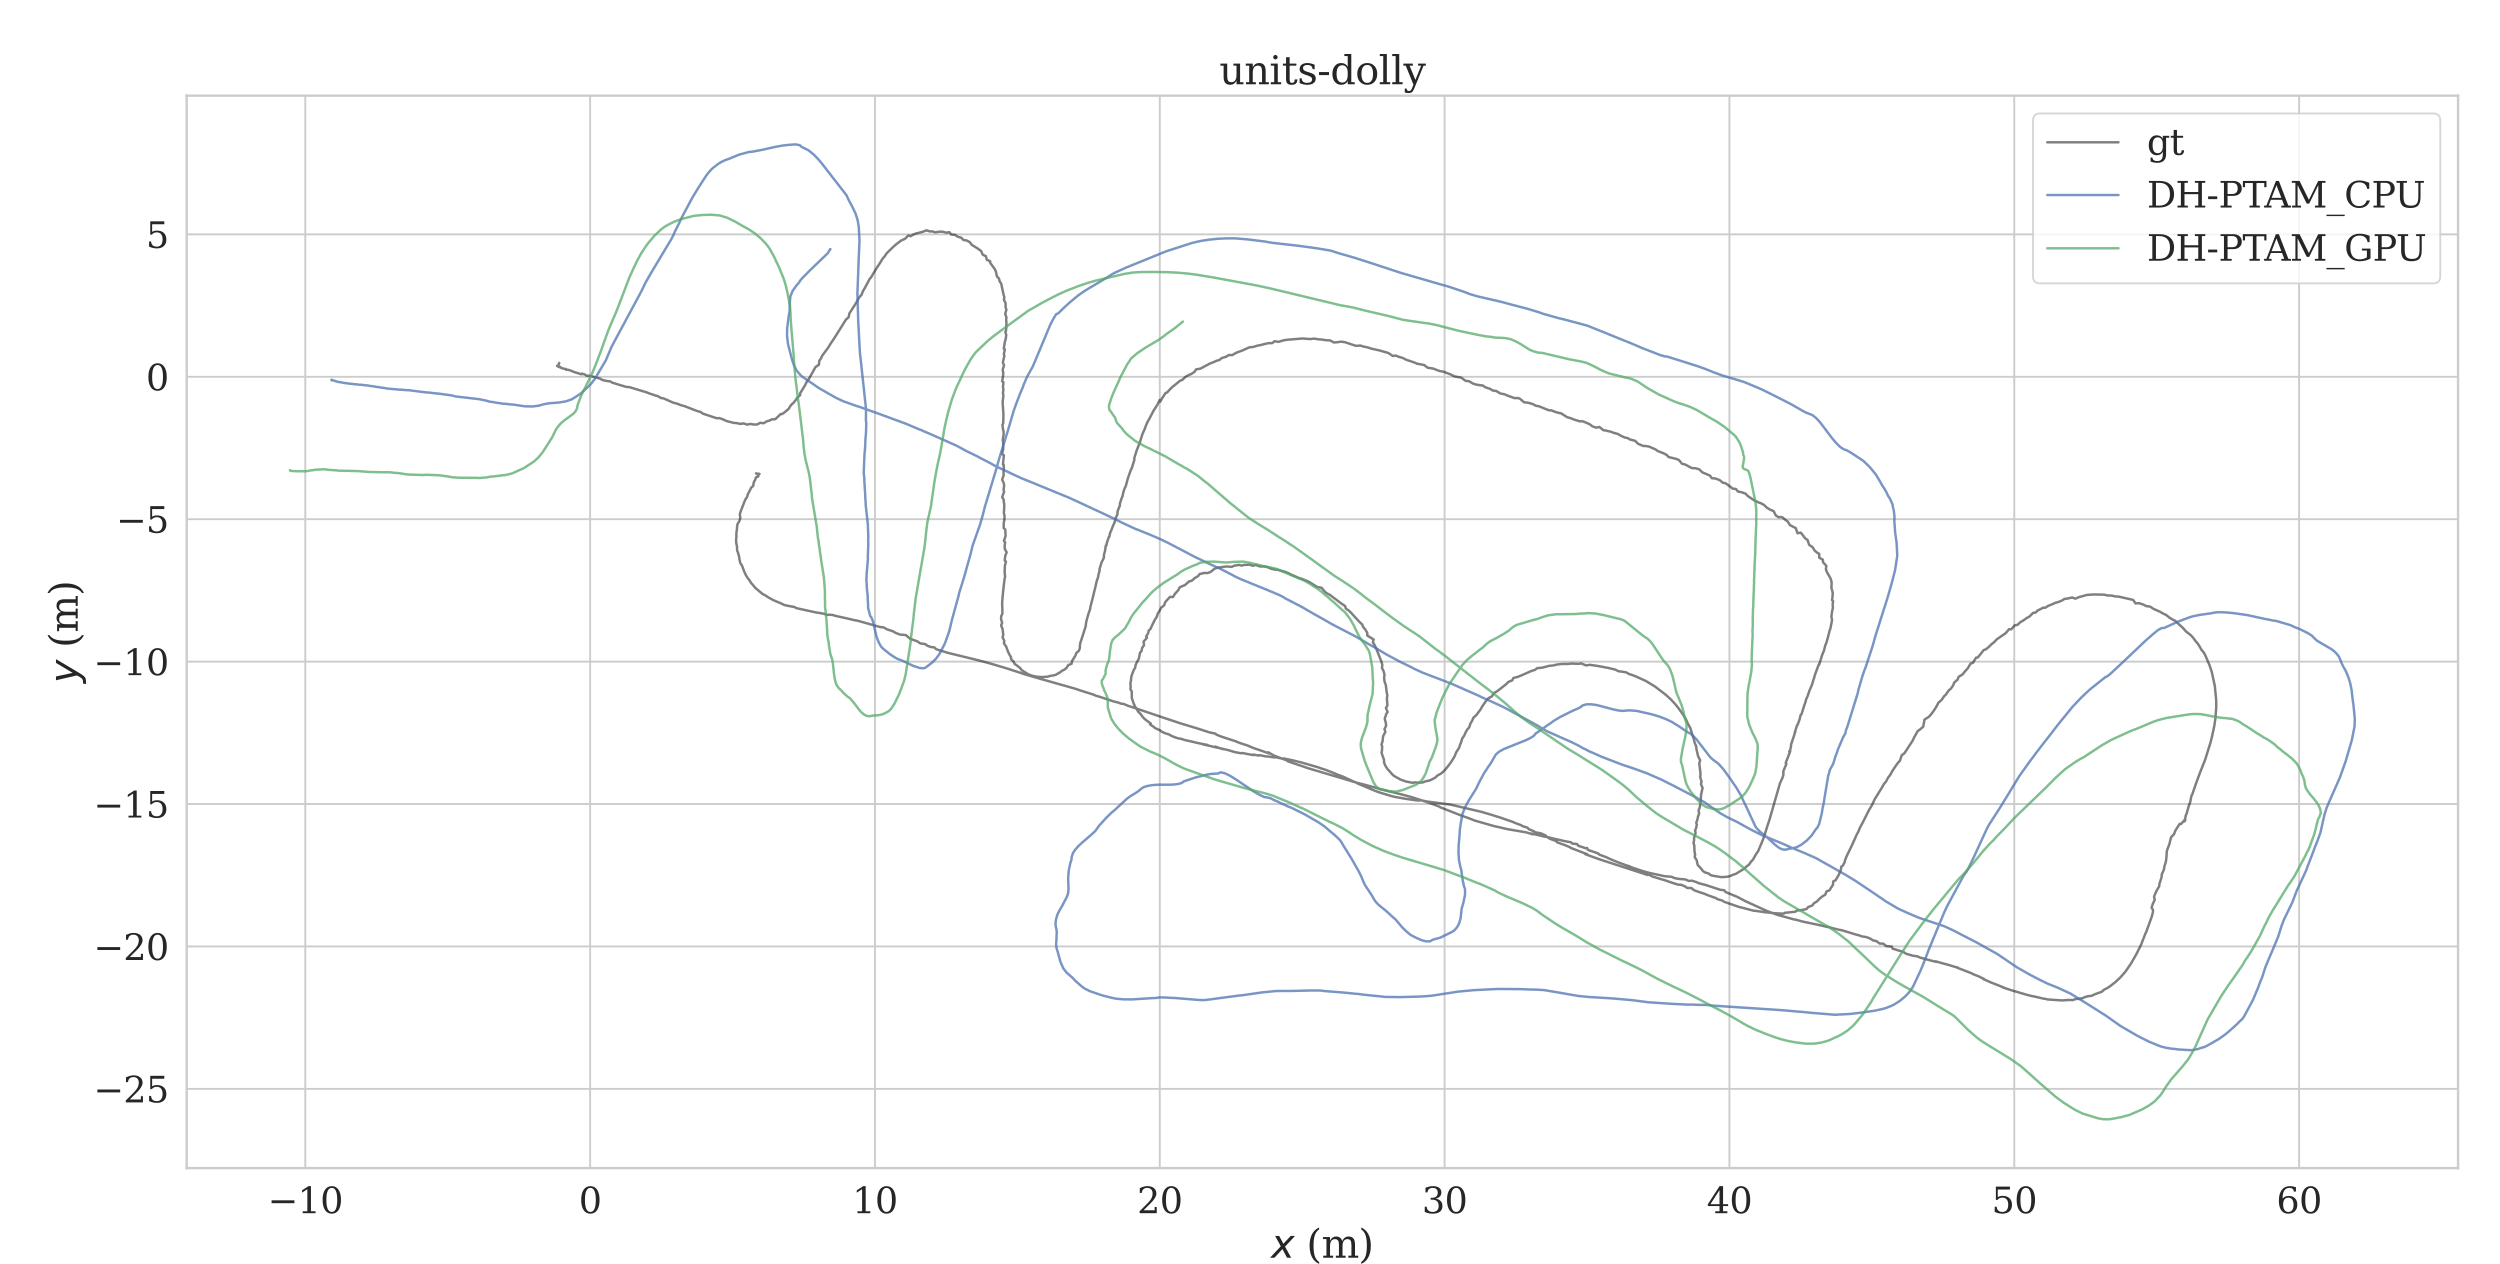 <?xml version="1.0" encoding="utf-8" standalone="no"?>
<!DOCTYPE svg PUBLIC "-//W3C//DTD SVG 1.1//EN"
  "http://www.w3.org/Graphics/SVG/1.1/DTD/svg11.dtd">
<svg xmlns:xlink="http://www.w3.org/1999/xlink" width="1313.28pt" height="663.84pt" viewBox="0 0 1313.28 663.84" xmlns="http://www.w3.org/2000/svg" version="1.1">
 <defs>
  <style type="text/css">*{stroke-linejoin: round; stroke-linecap: butt}</style>
 </defs>
 <g id="figure_1">
  <g id="patch_1">
   <path d="M 0 663.84 
L 1313.28 663.84 
L 1313.28 0 
L 0 0 
z
" style="fill: #ffffff"/>
  </g>
  <g id="axes_1">
   <g id="patch_2">
    <path d="M 98.082 613.59 
L 1291.248 613.59 
L 1291.248 50.25 
L 98.082 50.25 
z
" style="fill: #ffffff"/>
   </g>
   <g id="matplotlib.axis_1">
    <g id="xtick_1">
     <g id="line2d_1">
      <path d="M 160.374 613.59 
L 160.374 50.25 
" clip-path="url(#p69b3f013ba)" style="fill: none; stroke: #cccccc; stroke-linecap: round"/>
     </g>
     <g id="text_1">
      <!-- −10 -->
      <g style="fill: #262626" transform="translate(140.641 637.299) scale(0.187 -0.187)">
       <defs>
        <path id="DejaVuSerif-2212" d="M 678 2259 
L 4684 2259 
L 4684 1753 
L 678 1753 
L 678 2259 
z
" transform="scale(0.016)"/>
        <path id="DejaVuSerif-31" d="M 909 0 
L 909 331 
L 1722 331 
L 1722 4213 
L 781 3603 
L 781 4013 
L 1919 4750 
L 2350 4750 
L 2350 331 
L 3163 331 
L 3163 0 
L 909 0 
z
" transform="scale(0.016)"/>
        <path id="DejaVuSerif-30" d="M 2034 219 
Q 2513 219 2750 744 
Q 2988 1269 2988 2328 
Q 2988 3391 2750 3916 
Q 2513 4441 2034 4441 
Q 1556 4441 1318 3916 
Q 1081 3391 1081 2328 
Q 1081 1269 1318 744 
Q 1556 219 2034 219 
z
M 2034 -91 
Q 1275 -91 848 546 
Q 422 1184 422 2328 
Q 422 3475 848 4112 
Q 1275 4750 2034 4750 
Q 2797 4750 3222 4112 
Q 3647 3475 3647 2328 
Q 3647 1184 3222 546 
Q 2797 -91 2034 -91 
z
" transform="scale(0.016)"/>
       </defs>
       <use xlink:href="#DejaVuSerif-2212"/>
       <use xlink:href="#DejaVuSerif-31" x="83.789"/>
       <use xlink:href="#DejaVuSerif-30" x="147.412"/>
      </g>
     </g>
    </g>
    <g id="xtick_2">
     <g id="line2d_2">
      <path d="M 309.997 613.59 
L 309.997 50.25 
" clip-path="url(#p69b3f013ba)" style="fill: none; stroke: #cccccc; stroke-linecap: round"/>
     </g>
     <g id="text_2">
      <!-- 0 -->
      <g style="fill: #262626" transform="translate(304.048 637.299) scale(0.187 -0.187)">
       <use xlink:href="#DejaVuSerif-30"/>
      </g>
     </g>
    </g>
    <g id="xtick_3">
     <g id="line2d_3">
      <path d="M 459.62 613.59 
L 459.62 50.25 
" clip-path="url(#p69b3f013ba)" style="fill: none; stroke: #cccccc; stroke-linecap: round"/>
     </g>
     <g id="text_3">
      <!-- 10 -->
      <g style="fill: #262626" transform="translate(447.722 637.299) scale(0.187 -0.187)">
       <use xlink:href="#DejaVuSerif-31"/>
       <use xlink:href="#DejaVuSerif-30" x="63.623"/>
      </g>
     </g>
    </g>
    <g id="xtick_4">
     <g id="line2d_4">
      <path d="M 609.243 613.59 
L 609.243 50.25 
" clip-path="url(#p69b3f013ba)" style="fill: none; stroke: #cccccc; stroke-linecap: round"/>
     </g>
     <g id="text_4">
      <!-- 20 -->
      <g style="fill: #262626" transform="translate(597.345 637.299) scale(0.187 -0.187)">
       <defs>
        <path id="DejaVuSerif-32" d="M 819 3553 
L 469 3553 
L 469 4384 
Q 803 4563 1142 4656 
Q 1481 4750 1806 4750 
Q 2534 4750 2956 4397 
Q 3378 4044 3378 3438 
Q 3378 2753 2422 1800 
Q 2347 1728 2309 1691 
L 1131 513 
L 3078 513 
L 3078 1088 
L 3444 1088 
L 3444 0 
L 434 0 
L 434 341 
L 1850 1753 
Q 2319 2222 2519 2614 
Q 2719 3006 2719 3438 
Q 2719 3909 2473 4175 
Q 2228 4441 1797 4441 
Q 1350 4441 1106 4219 
Q 863 3997 819 3553 
z
" transform="scale(0.016)"/>
       </defs>
       <use xlink:href="#DejaVuSerif-32"/>
       <use xlink:href="#DejaVuSerif-30" x="63.623"/>
      </g>
     </g>
    </g>
    <g id="xtick_5">
     <g id="line2d_5">
      <path d="M 758.866 613.59 
L 758.866 50.25 
" clip-path="url(#p69b3f013ba)" style="fill: none; stroke: #cccccc; stroke-linecap: round"/>
     </g>
     <g id="text_5">
      <!-- 30 -->
      <g style="fill: #262626" transform="translate(746.968 637.299) scale(0.187 -0.187)">
       <defs>
        <path id="DejaVuSerif-33" d="M 622 4469 
Q 988 4606 1323 4678 
Q 1659 4750 1953 4750 
Q 2638 4750 3022 4454 
Q 3406 4159 3406 3634 
Q 3406 3213 3140 2930 
Q 2875 2647 2388 2547 
Q 2963 2466 3280 2130 
Q 3597 1794 3597 1259 
Q 3597 606 3158 257 
Q 2719 -91 1894 -91 
Q 1528 -91 1179 -12 
Q 831 66 488 225 
L 488 1131 
L 838 1131 
Q 869 681 1141 450 
Q 1413 219 1906 219 
Q 2384 219 2661 495 
Q 2938 772 2938 1253 
Q 2938 1803 2653 2086 
Q 2369 2369 1819 2369 
L 1522 2369 
L 1522 2688 
L 1678 2688 
Q 2225 2688 2498 2914 
Q 2772 3141 2772 3597 
Q 2772 4006 2547 4223 
Q 2322 4441 1900 4441 
Q 1478 4441 1245 4241 
Q 1013 4041 972 3647 
L 622 3647 
L 622 4469 
z
" transform="scale(0.016)"/>
       </defs>
       <use xlink:href="#DejaVuSerif-33"/>
       <use xlink:href="#DejaVuSerif-30" x="63.623"/>
      </g>
     </g>
    </g>
    <g id="xtick_6">
     <g id="line2d_6">
      <path d="M 908.489 613.59 
L 908.489 50.25 
" clip-path="url(#p69b3f013ba)" style="fill: none; stroke: #cccccc; stroke-linecap: round"/>
     </g>
     <g id="text_6">
      <!-- 40 -->
      <g style="fill: #262626" transform="translate(896.591 637.299) scale(0.187 -0.187)">
       <defs>
        <path id="DejaVuSerif-34" d="M 2234 1581 
L 2234 4063 
L 641 1581 
L 2234 1581 
z
M 3609 0 
L 1484 0 
L 1484 331 
L 2234 331 
L 2234 1247 
L 197 1247 
L 197 1588 
L 2241 4750 
L 2859 4750 
L 2859 1581 
L 3750 1581 
L 3750 1247 
L 2859 1247 
L 2859 331 
L 3609 331 
L 3609 0 
z
" transform="scale(0.016)"/>
       </defs>
       <use xlink:href="#DejaVuSerif-34"/>
       <use xlink:href="#DejaVuSerif-30" x="63.623"/>
      </g>
     </g>
    </g>
    <g id="xtick_7">
     <g id="line2d_7">
      <path d="M 1058.112 613.59 
L 1058.112 50.25 
" clip-path="url(#p69b3f013ba)" style="fill: none; stroke: #cccccc; stroke-linecap: round"/>
     </g>
     <g id="text_7">
      <!-- 50 -->
      <g style="fill: #262626" transform="translate(1046.214 637.299) scale(0.187 -0.187)">
       <defs>
        <path id="DejaVuSerif-35" d="M 3219 4666 
L 3219 4153 
L 1081 4153 
L 1081 2816 
Q 1244 2928 1461 2984 
Q 1678 3041 1947 3041 
Q 2703 3041 3140 2622 
Q 3578 2203 3578 1478 
Q 3578 738 3136 323 
Q 2694 -91 1894 -91 
Q 1572 -91 1234 -12 
Q 897 66 544 225 
L 544 1131 
L 897 1131 
Q 925 688 1179 453 
Q 1434 219 1894 219 
Q 2388 219 2653 544 
Q 2919 869 2919 1478 
Q 2919 2084 2655 2407 
Q 2391 2731 1894 2731 
Q 1613 2731 1398 2631 
Q 1184 2531 1019 2322 
L 750 2322 
L 750 4666 
L 3219 4666 
z
" transform="scale(0.016)"/>
       </defs>
       <use xlink:href="#DejaVuSerif-35"/>
       <use xlink:href="#DejaVuSerif-30" x="63.623"/>
      </g>
     </g>
    </g>
    <g id="xtick_8">
     <g id="line2d_8">
      <path d="M 1207.735 613.59 
L 1207.735 50.25 
" clip-path="url(#p69b3f013ba)" style="fill: none; stroke: #cccccc; stroke-linecap: round"/>
     </g>
     <g id="text_8">
      <!-- 60 -->
      <g style="fill: #262626" transform="translate(1195.837 637.299) scale(0.187 -0.187)">
       <defs>
        <path id="DejaVuSerif-36" d="M 2094 219 
Q 2534 219 2771 542 
Q 3009 866 3009 1472 
Q 3009 2078 2771 2401 
Q 2534 2725 2094 2725 
Q 1647 2725 1412 2412 
Q 1178 2100 1178 1509 
Q 1178 888 1415 553 
Q 1653 219 2094 219 
z
M 1075 2569 
Q 1288 2803 1556 2918 
Q 1825 3034 2163 3034 
Q 2859 3034 3264 2615 
Q 3669 2197 3669 1472 
Q 3669 763 3233 336 
Q 2797 -91 2069 -91 
Q 1278 -91 853 498 
Q 428 1088 428 2181 
Q 428 3406 931 4078 
Q 1434 4750 2350 4750 
Q 2597 4750 2869 4703 
Q 3141 4656 3425 4563 
L 3425 3794 
L 3072 3794 
Q 3034 4109 2831 4275 
Q 2628 4441 2284 4441 
Q 1678 4441 1381 3981 
Q 1084 3522 1075 2569 
z
" transform="scale(0.016)"/>
       </defs>
       <use xlink:href="#DejaVuSerif-36"/>
       <use xlink:href="#DejaVuSerif-30" x="63.623"/>
      </g>
     </g>
    </g>
    <g id="text_9">
     <!-- $x$ (m) -->
     <g style="fill: #262626" transform="translate(667.737 660.689) scale(0.204 -0.204)">
      <defs>
       <path id="DejaVuSans-Oblique-78" d="M 3841 3500 
L 2234 1784 
L 3219 0 
L 2559 0 
L 1819 1388 
L 531 0 
L -166 0 
L 1556 1844 
L 641 3500 
L 1300 3500 
L 1972 2234 
L 3144 3500 
L 3841 3500 
z
" transform="scale(0.016)"/>
       <path id="DejaVuSerif-20" transform="scale(0.016)"/>
       <path id="DejaVuSerif-28" d="M 2041 -997 
Q 1281 -656 893 83 
Q 506 822 506 1931 
Q 506 3044 893 3783 
Q 1281 4522 2041 4863 
L 2041 4556 
Q 1559 4225 1350 3623 
Q 1141 3022 1141 1931 
Q 1141 844 1350 242 
Q 1559 -359 2041 -691 
L 2041 -997 
z
" transform="scale(0.016)"/>
       <path id="DejaVuSerif-6d" d="M 3316 2675 
Q 3481 3041 3739 3227 
Q 3997 3413 4341 3413 
Q 4863 3413 5119 3089 
Q 5375 2766 5375 2113 
L 5375 331 
L 5894 331 
L 5894 0 
L 4300 0 
L 4300 331 
L 4800 331 
L 4800 2047 
Q 4800 2556 4650 2772 
Q 4500 2988 4153 2988 
Q 3769 2988 3567 2697 
Q 3366 2406 3366 1850 
L 3366 331 
L 3866 331 
L 3866 0 
L 2291 0 
L 2291 331 
L 2791 331 
L 2791 2069 
Q 2791 2566 2641 2777 
Q 2491 2988 2144 2988 
Q 1759 2988 1557 2697 
Q 1356 2406 1356 1850 
L 1356 331 
L 1856 331 
L 1856 0 
L 263 0 
L 263 331 
L 781 331 
L 781 2994 
L 231 2994 
L 231 3322 
L 1356 3322 
L 1356 2731 
Q 1516 3063 1762 3238 
Q 2009 3413 2322 3413 
Q 2709 3413 2968 3220 
Q 3228 3028 3316 2675 
z
" transform="scale(0.016)"/>
       <path id="DejaVuSerif-29" d="M 453 -997 
L 453 -691 
Q 934 -359 1145 242 
Q 1356 844 1356 1931 
Q 1356 3022 1145 3623 
Q 934 4225 453 4556 
L 453 4863 
Q 1216 4522 1603 3783 
Q 1991 3044 1991 1931 
Q 1991 822 1603 83 
Q 1216 -656 453 -997 
z
" transform="scale(0.016)"/>
      </defs>
      <use xlink:href="#DejaVuSans-Oblique-78" transform="translate(0 0.016)"/>
      <use xlink:href="#DejaVuSerif-20" transform="translate(59.18 0.016)"/>
      <use xlink:href="#DejaVuSerif-28" transform="translate(90.967 0.016)"/>
      <use xlink:href="#DejaVuSerif-6d" transform="translate(129.98 0.016)"/>
      <use xlink:href="#DejaVuSerif-29" transform="translate(224.805 0.016)"/>
     </g>
    </g>
   </g>
   <g id="matplotlib.axis_2">
    <g id="ytick_1">
     <g id="line2d_9">
      <path d="M 98.082 571.991 
L 1291.248 571.991 
" clip-path="url(#p69b3f013ba)" style="fill: none; stroke: #cccccc; stroke-linecap: round"/>
     </g>
     <g id="text_10">
      <!-- −25 -->
      <g style="fill: #262626" transform="translate(49.116 579.095) scale(0.187 -0.187)">
       <use xlink:href="#DejaVuSerif-2212"/>
       <use xlink:href="#DejaVuSerif-32" x="83.789"/>
       <use xlink:href="#DejaVuSerif-35" x="147.412"/>
      </g>
     </g>
    </g>
    <g id="ytick_2">
     <g id="line2d_10">
      <path d="M 98.082 497.179 
L 1291.248 497.179 
" clip-path="url(#p69b3f013ba)" style="fill: none; stroke: #cccccc; stroke-linecap: round"/>
     </g>
     <g id="text_11">
      <!-- −20 -->
      <g style="fill: #262626" transform="translate(49.116 504.284) scale(0.187 -0.187)">
       <use xlink:href="#DejaVuSerif-2212"/>
       <use xlink:href="#DejaVuSerif-32" x="83.789"/>
       <use xlink:href="#DejaVuSerif-30" x="147.412"/>
      </g>
     </g>
    </g>
    <g id="ytick_3">
     <g id="line2d_11">
      <path d="M 98.082 422.368 
L 1291.248 422.368 
" clip-path="url(#p69b3f013ba)" style="fill: none; stroke: #cccccc; stroke-linecap: round"/>
     </g>
     <g id="text_12">
      <!-- −15 -->
      <g style="fill: #262626" transform="translate(49.116 429.472) scale(0.187 -0.187)">
       <use xlink:href="#DejaVuSerif-2212"/>
       <use xlink:href="#DejaVuSerif-31" x="83.789"/>
       <use xlink:href="#DejaVuSerif-35" x="147.412"/>
      </g>
     </g>
    </g>
    <g id="ytick_4">
     <g id="line2d_12">
      <path d="M 98.082 347.556 
L 1291.248 347.556 
" clip-path="url(#p69b3f013ba)" style="fill: none; stroke: #cccccc; stroke-linecap: round"/>
     </g>
     <g id="text_13">
      <!-- −10 -->
      <g style="fill: #262626" transform="translate(49.116 354.661) scale(0.187 -0.187)">
       <use xlink:href="#DejaVuSerif-2212"/>
       <use xlink:href="#DejaVuSerif-31" x="83.789"/>
       <use xlink:href="#DejaVuSerif-30" x="147.412"/>
      </g>
     </g>
    </g>
    <g id="ytick_5">
     <g id="line2d_13">
      <path d="M 98.082 272.745 
L 1291.248 272.745 
" clip-path="url(#p69b3f013ba)" style="fill: none; stroke: #cccccc; stroke-linecap: round"/>
     </g>
     <g id="text_14">
      <!-- −5 -->
      <g style="fill: #262626" transform="translate(61.014 279.849) scale(0.187 -0.187)">
       <use xlink:href="#DejaVuSerif-2212"/>
       <use xlink:href="#DejaVuSerif-35" x="83.789"/>
      </g>
     </g>
    </g>
    <g id="ytick_6">
     <g id="line2d_14">
      <path d="M 98.082 197.933 
L 1291.248 197.933 
" clip-path="url(#p69b3f013ba)" style="fill: none; stroke: #cccccc; stroke-linecap: round"/>
     </g>
     <g id="text_15">
      <!-- 0 -->
      <g style="fill: #262626" transform="translate(76.684 205.038) scale(0.187 -0.187)">
       <use xlink:href="#DejaVuSerif-30"/>
      </g>
     </g>
    </g>
    <g id="ytick_7">
     <g id="line2d_15">
      <path d="M 98.082 123.121 
L 1291.248 123.121 
" clip-path="url(#p69b3f013ba)" style="fill: none; stroke: #cccccc; stroke-linecap: round"/>
     </g>
     <g id="text_16">
      <!-- 5 -->
      <g style="fill: #262626" transform="translate(76.684 130.226) scale(0.187 -0.187)">
       <use xlink:href="#DejaVuSerif-35"/>
      </g>
     </g>
    </g>
    <g id="text_17">
     <!-- $y$ (m) -->
     <g style="fill: #262626" transform="translate(40.832 358.848) rotate(-90) scale(0.204 -0.204)">
      <defs>
       <path id="DejaVuSans-Oblique-79" d="M 1588 -325 
Q 1188 -997 936 -1164 
Q 684 -1331 294 -1331 
L -159 -1331 
L -63 -850 
L 269 -850 
Q 509 -850 678 -719 
Q 847 -588 1056 -206 
L 1234 128 
L 459 3500 
L 1069 3500 
L 1650 819 
L 3256 3500 
L 3859 3500 
L 1588 -325 
z
" transform="scale(0.016)"/>
      </defs>
      <use xlink:href="#DejaVuSans-Oblique-79" transform="translate(0 0.016)"/>
      <use xlink:href="#DejaVuSerif-20" transform="translate(59.18 0.016)"/>
      <use xlink:href="#DejaVuSerif-28" transform="translate(90.967 0.016)"/>
      <use xlink:href="#DejaVuSerif-6d" transform="translate(129.98 0.016)"/>
      <use xlink:href="#DejaVuSerif-29" transform="translate(224.805 0.016)"/>
     </g>
    </g>
   </g>
   <g id="line2d_16">
    <path d="M 293.747 190.674 
L 293.077 192.506 
L 292.628 192.18 
L 293.093 192.529 
L 293.239 192.161 
L 293.875 192.804 
L 293.399 192.466 
L 293.475 192.711 
L 294.069 192.909 
L 294.234 192.692 
L 294.613 193.235 
L 295.168 193.326 
L 295.852 193.655 
L 297.41 193.868 
L 297.344 194.23 
L 298.566 194.278 
L 300.425 194.885 
L 301.196 195.302 
L 305.497 196.629 
L 305.651 196.246 
L 307.08 196.671 
L 308.082 197.312 
L 310.484 197.568 
L 313.562 198.447 
L 315.065 198.828 
L 316.437 199.581 
L 318.456 200.098 
L 320.574 200.338 
L 321.619 201.008 
L 326.45 202.498 
L 329.236 203.308 
L 330.441 203.308 
L 339.665 206.096 
L 341.261 206.752 
L 342.97 207.27 
L 344.27 207.779 
L 345.623 208.112 
L 347.231 209.098 
L 348.616 209.283 
L 353.585 211.497 
L 356.013 212.139 
L 357.353 212.744 
L 359.728 213.395 
L 366.29 215.955 
L 368.044 216.409 
L 369.247 217.3 
L 374.952 219.2 
L 376.728 219.771 
L 377.703 219.594 
L 379.35 220.102 
L 381.739 221.202 
L 385.337 222.129 
L 387.239 222.308 
L 388.881 222.677 
L 390.627 222.433 
L 392.493 223.073 
L 394.113 222.671 
L 395.848 223.002 
L 397.661 222.997 
L 399.468 222.067 
L 401.072 222.359 
L 403.028 221.22 
L 403.976 221.044 
L 405.484 220.291 
L 407.208 220.218 
L 408.297 219.245 
L 410.076 217.502 
L 410.759 217.55 
L 412.108 216.632 
L 414.245 214.798 
L 415.232 213.209 
L 416.279 212.021 
L 416.563 211.929 
L 418.384 209.68 
L 418.572 209.167 
L 420.355 207.503 
L 420.236 206.78 
L 422.963 202.28 
L 424.107 199.917 
L 424.663 199.49 
L 428.387 192.828 
L 430.213 191.575 
L 430.408 189.441 
L 431.25 188.325 
L 431.895 186.899 
L 434.069 183.924 
L 435.185 182.443 
L 436.142 180.804 
L 438.318 177.563 
L 444.38 167.891 
L 445.859 166.58 
L 446.165 164.689 
L 449.302 159.803 
L 451.386 156.177 
L 452.641 154.748 
L 453.29 152.929 
L 454.082 151.685 
L 456.894 146.425 
L 457.49 145.853 
L 459.371 142.695 
L 460.828 140.287 
L 461.839 138.842 
L 463.705 135.812 
L 464.792 134.543 
L 465.875 132.927 
L 469.463 129.475 
L 470.867 128.244 
L 473.587 126.239 
L 475.272 125.539 
L 477.195 123.715 
L 478.507 124.079 
L 479.572 123.293 
L 481.286 122.628 
L 484.497 121.85 
L 486.68 120.994 
L 488.515 121.579 
L 489.675 121.516 
L 491.327 122.061 
L 493.146 121.727 
L 495.085 121.697 
L 497.335 122.268 
L 498.611 121.91 
L 499.719 123.171 
L 501.763 123.407 
L 503.113 124.348 
L 504.973 124.868 
L 506.027 126.05 
L 507.614 126.274 
L 509.44 127.192 
L 510.417 128.565 
L 513.475 130.469 
L 515.446 131.901 
L 516.208 133.783 
L 517.898 134.567 
L 518.356 136.463 
L 520.169 137.205 
L 520.044 137.891 
L 522.562 141.375 
L 523.157 142.648 
L 523.731 145.282 
L 524.741 146.246 
L 525.157 147.861 
L 525.937 148.975 
L 527.192 154.827 
L 527.613 156.148 
L 527.326 157.27 
L 528.259 159.345 
L 528.265 161.547 
L 528.687 162.679 
L 528.035 164.801 
L 528.699 166.788 
L 528.558 167.709 
L 528.685 170.157 
L 528.635 171.844 
L 528.419 174.043 
L 528.1 174.273 
L 528.604 176.011 
L 528.287 178.176 
L 527.85 179.59 
L 527.293 183.128 
L 527.859 183.597 
L 527.35 185.907 
L 527.589 187.202 
L 527.321 187.983 
L 526.828 190.495 
L 527.424 191.887 
L 526.728 194.122 
L 526.991 195.736 
L 526.951 197.372 
L 526.44 200.235 
L 527.121 200.861 
L 526.861 203.556 
L 527.08 204.443 
L 526.857 206.795 
L 527.106 207.738 
L 526.682 211.18 
L 527.139 218.151 
L 526.978 222.463 
L 526.568 223.208 
L 526.965 225.862 
L 527.195 226.575 
L 527.206 228.191 
L 526.749 231.153 
L 526.954 232.011 
L 527.008 235.838 
L 526.375 238.468 
L 527.345 239.142 
L 526.845 243.966 
L 527.249 244.166 
L 527.31 245.967 
L 527.17 247.989 
L 527.243 249.571 
L 526.442 251.971 
L 527.22 253.606 
L 527.497 254.806 
L 527.175 257.565 
L 527.498 258.227 
L 526.449 261.148 
L 527.271 262.532 
L 527.34 263.935 
L 527.578 265.32 
L 527.349 269.694 
L 527.705 270.886 
L 527.591 273.465 
L 527.303 274.361 
L 527.222 277.344 
L 528.066 278.157 
L 528.256 281.511 
L 527.371 284.11 
L 527.997 284.873 
L 527.721 287.246 
L 527.908 288.59 
L 528.825 290.15 
L 528.057 291.965 
L 527.79 294.476 
L 528.444 295.058 
L 527.881 297.087 
L 527.742 300.512 
L 528.005 302.903 
L 527.729 304.014 
L 526.974 310.45 
L 526.766 312.656 
L 526.507 315.642 
L 526.421 317.325 
L 526.542 319.394 
L 526.558 322.355 
L 525.957 323.701 
L 525.872 325.321 
L 526.446 327.205 
L 525.878 328.551 
L 526.67 330.417 
L 527.021 333.544 
L 526.663 334.855 
L 527.585 336.558 
L 527.349 337.923 
L 528.51 339.567 
L 529.567 342.419 
L 530.253 343.848 
L 531.089 345.23 
L 531.126 346.294 
L 532.604 347.724 
L 532.906 348.673 
L 534.841 350.076 
L 536.133 351.177 
L 536.542 351.918 
L 540.053 354.158 
L 541.555 354.745 
L 542.899 355.122 
L 544.533 355.465 
L 547.4 355.659 
L 550.526 355.45 
L 551.505 355.079 
L 553.214 354.833 
L 554.511 354.504 
L 556.99 353.103 
L 558.068 352.248 
L 559.236 351.723 
L 560.304 350.789 
L 561.225 349.305 
L 562.883 348.736 
L 563.158 347.258 
L 564.865 344.511 
L 565.427 343.014 
L 566.728 341.885 
L 567.297 340.379 
L 567.232 339.337 
L 567.534 337.65 
L 568.48 334.763 
L 570.394 328.77 
L 570.415 327.847 
L 570.694 326.333 
L 571.639 322.858 
L 572.668 319.859 
L 572.813 318.746 
L 574.347 312.797 
L 574.353 312.619 
L 575.432 308.312 
L 576.05 305.494 
L 576.84 303.191 
L 576.983 302.15 
L 577.672 299.666 
L 577.5 299.296 
L 578.606 295.572 
L 579.859 293.062 
L 579.953 291.309 
L 580.454 289.528 
L 580.889 286.602 
L 581.213 286.501 
L 581.385 285.393 
L 582.435 282.172 
L 582.698 282.107 
L 583.175 279.839 
L 583.627 278.95 
L 584.786 275.951 
L 585.377 274.768 
L 586.151 271.932 
L 586.949 270.351 
L 587.132 268.379 
L 588.314 265.474 
L 588.243 264.708 
L 589.069 262.118 
L 589.653 260.771 
L 589.968 259.179 
L 590.624 256.872 
L 591.374 255.379 
L 592.519 251.171 
L 594.14 246.563 
L 594.466 246.19 
L 595.897 241.568 
L 595.87 240.581 
L 597.152 236.549 
L 596.887 237.218 
L 598.757 232.432 
L 600.145 228.008 
L 601.129 225.836 
L 601.967 223.572 
L 602.957 221.322 
L 603.357 220.748 
L 605.094 217.455 
L 605.928 215.814 
L 607.927 212.713 
L 609.169 210.178 
L 609.476 210.99 
L 610.509 209.144 
L 612.319 206.404 
L 613.144 206.171 
L 613.905 205.251 
L 615.692 203.42 
L 619.899 200.014 
L 621.1 199.551 
L 622.684 198.006 
L 624.294 197.093 
L 625.806 196.455 
L 627.495 195.339 
L 628.312 194.04 
L 630.574 193.654 
L 635.682 190.912 
L 637.284 190.349 
L 639.008 189.524 
L 640.5 189.129 
L 641.838 188.067 
L 644.129 187.386 
L 645.469 186.494 
L 647.319 186.543 
L 649.506 185.25 
L 652.427 184.204 
L 656.213 182.487 
L 658.504 182.215 
L 660.318 181.622 
L 662.429 181.223 
L 664.271 180.713 
L 666.323 180.268 
L 668.282 180.246 
L 669.555 179.248 
L 671.674 179.576 
L 674.17 178.792 
L 676.142 178.484 
L 684.192 177.817 
L 688.379 178.115 
L 690.307 177.87 
L 692.609 178.256 
L 694.261 178.333 
L 696.291 178.699 
L 698.746 178.827 
L 700.685 179.912 
L 702.288 179.805 
L 704.51 179.468 
L 706.639 179.799 
L 712.319 181.689 
L 714.544 181.505 
L 716.374 182.08 
L 718.774 182.573 
L 720.334 183.125 
L 724.7 184.106 
L 729.263 185.404 
L 731.667 187.003 
L 733.152 186.78 
L 734.668 187.386 
L 736.795 188.003 
L 738.663 188.967 
L 742.731 190.338 
L 744.586 191.116 
L 746.245 191.367 
L 748.23 191.822 
L 749.901 193.142 
L 753.056 193.644 
L 754.259 194.179 
L 756.385 194.946 
L 758.103 195.198 
L 761.711 196.571 
L 764.014 197.71 
L 767.61 198.38 
L 769.87 200.066 
L 771.558 200.217 
L 773.777 201.48 
L 774.96 201.908 
L 777.278 202.338 
L 778.938 202.523 
L 780.342 203.489 
L 782.726 204.245 
L 784.057 205.116 
L 786.039 205.412 
L 788.147 206.703 
L 790.512 207.157 
L 791.235 207.543 
L 795.613 209.147 
L 797.685 209.098 
L 798.563 209.58 
L 800.621 211.321 
L 802.927 211.595 
L 805.426 212.354 
L 806.725 213.136 
L 808.414 213.416 
L 813.649 215.54 
L 814.888 215.539 
L 817.659 216.613 
L 820.147 217.174 
L 823.193 219.138 
L 825.231 219.724 
L 826.998 220.447 
L 829.936 221.328 
L 831.492 221.324 
L 834.942 222.765 
L 836.556 223.977 
L 838.524 224.659 
L 840.172 224.289 
L 842.252 225.968 
L 843.569 226.179 
L 846.284 226.811 
L 847.661 227.368 
L 849.861 227.961 
L 851.546 228.941 
L 853.443 229.815 
L 855.03 230.122 
L 856.197 230.871 
L 858.983 231.553 
L 860.515 233.149 
L 863.31 234.299 
L 864.302 234.262 
L 866.221 234.577 
L 869.74 236.108 
L 870.788 236.919 
L 873.781 238.071 
L 875.618 239.027 
L 876.492 240.083 
L 880.716 241.102 
L 882.017 241.705 
L 883.563 243.617 
L 885.229 244.006 
L 888.749 245.889 
L 890.741 245.988 
L 892.64 246.561 
L 894.245 248.114 
L 898.308 249.862 
L 899.235 251.218 
L 901.091 251.356 
L 903.319 252.176 
L 905.15 253.662 
L 906.296 253.763 
L 908.138 255.066 
L 910.242 256.712 
L 911.855 256.839 
L 912.943 258.178 
L 914.936 258.592 
L 916.975 259.337 
L 918.164 260.574 
L 921.362 262.749 
L 923.885 263.977 
L 924.941 264.315 
L 926.615 265.22 
L 928.126 266.672 
L 929.841 267.724 
L 931.732 268.492 
L 932.801 270.711 
L 934.255 271.658 
L 936.157 271.632 
L 937.779 273.016 
L 939.119 273.959 
L 940.281 275.847 
L 943.364 277.445 
L 944.247 280.117 
L 946 279.789 
L 948.236 282.747 
L 949.537 283.68 
L 950.353 286.178 
L 952.248 287.542 
L 953.174 289.127 
L 954.447 290.257 
L 955.635 290.937 
L 955.661 292.953 
L 957.557 294.023 
L 957.66 295.328 
L 959.399 297.284 
L 959.153 299.01 
L 959.698 300.534 
L 961.593 303.829 
L 962.181 305.769 
L 962.08 308.835 
L 962.506 310.364 
L 962.792 311.824 
L 962.432 315.311 
L 962.969 315.796 
L 962.715 317.431 
L 962.831 319.262 
L 962.329 321.708 
L 962.039 323.933 
L 962.374 325.335 
L 962.295 326.25 
L 961.473 330.432 
L 961.192 330.969 
L 960.046 335.582 
L 960.328 334.4 
L 959.56 337.23 
L 958.798 339.193 
L 958.138 341.869 
L 957.33 343.691 
L 955.597 349.253 
L 955.665 348.602 
L 954.856 350.547 
L 953.106 355.332 
L 953.143 355.631 
L 952.685 356.934 
L 951.845 359.759 
L 950.572 362.678 
L 949.626 365.463 
L 948.695 367.597 
L 948.462 368.759 
L 947.865 370.336 
L 946.309 375.318 
L 945.878 375.588 
L 945.29 378.097 
L 944.335 380.669 
L 943.936 381.139 
L 944.035 380.938 
L 942.799 384.838 
L 943.096 384.409 
L 940.868 391.116 
L 940.776 392.392 
L 940.355 394.255 
L 939.868 394.767 
L 940.426 394.651 
L 938.036 400.805 
L 938.408 401.299 
L 936.864 404.936 
L 936.794 406.095 
L 936.888 406.869 
L 936.398 408.455 
L 935.011 411.572 
L 929.458 430.823 
L 928.452 433.827 
L 927.238 437.655 
L 926.209 440.844 
L 923.549 447.188 
L 922.559 448.546 
L 920.84 451.578 
L 919.715 452.804 
L 918.798 454.192 
L 917.468 455.164 
L 916.358 456.271 
L 911.897 459.019 
L 910.26 459.563 
L 909.061 460.097 
L 907.524 460.533 
L 904.381 460.788 
L 899.311 459.94 
L 898.607 459.678 
L 897.551 458.865 
L 895.483 458.228 
L 894.271 457.304 
L 894.03 456.739 
L 891.82 454.38 
L 891.275 451.836 
L 890.227 450.215 
L 890.481 448.871 
L 890.147 447.473 
L 890.023 444.014 
L 889.615 442.888 
L 889.951 441.203 
L 889.872 440.273 
L 890.71 437.705 
L 890.47 436.161 
L 890.954 435.099 
L 891.374 433.168 
L 891.027 432.198 
L 891.601 430.856 
L 891.951 429.076 
L 892.599 427.226 
L 892.256 425.861 
L 892.855 424.205 
L 893.212 422.595 
L 893.501 419.107 
L 893.603 417.346 
L 894.399 413.913 
L 893.511 411.855 
L 893.843 410.686 
L 893.116 408.106 
L 893.303 406.42 
L 892.642 400.889 
L 893.142 399.359 
L 892.043 397.307 
L 891.189 393.658 
L 891.006 391.995 
L 890.194 390.131 
L 889.79 388.22 
L 889.186 386.589 
L 888.037 382.692 
L 886.426 379.631 
L 885.672 377.881 
L 883.615 374.629 
L 881.536 371.773 
L 880.398 370.341 
L 877.931 367.612 
L 875.126 365.036 
L 869.352 360.621 
L 864.727 357.808 
L 859.447 355.382 
L 857.9 354.77 
L 855.748 354.045 
L 854.294 353.222 
L 852.109 352.833 
L 850.246 352.624 
L 848.506 351.745 
L 844.772 350.866 
L 838.977 349.782 
L 835.172 349.232 
L 833.073 349.54 
L 830.705 348.499 
L 829.197 348.73 
L 825.311 348.583 
L 823.794 348.784 
L 821.468 348.743 
L 819.42 348.884 
L 817.551 349.157 
L 816.03 349.566 
L 813.783 349.779 
L 810.125 350.747 
L 807.522 350.965 
L 806.387 351.879 
L 804.563 352.425 
L 799.372 354.723 
L 797.594 355.468 
L 795.01 356.155 
L 794.392 357.402 
L 792.355 358.24 
L 791.195 359.432 
L 786.511 363.082 
L 784.645 364.132 
L 783.712 365.819 
L 781.909 366.76 
L 780.662 368.156 
L 778.653 371.035 
L 777.787 372.634 
L 775.479 375.697 
L 773.98 377.036 
L 773.358 378.55 
L 772.375 380.211 
L 771.853 381.985 
L 770.685 383.329 
L 769.862 384.834 
L 769.14 386.486 
L 768.071 388.015 
L 767.662 389.568 
L 766.96 391.316 
L 766.483 392.824 
L 764.982 395.153 
L 764.079 397.396 
L 762.291 400.306 
L 760.313 402.929 
L 759.219 404.257 
L 758.118 405.381 
L 756.891 406.432 
L 755.069 407.413 
L 754.003 408.464 
L 752.494 409.31 
L 750.962 409.994 
L 748.897 410.41 
L 747.576 410.957 
L 745.657 411.179 
L 742.994 410.973 
L 742.443 411.26 
L 738.628 410.566 
L 735.679 409.493 
L 732.268 407.594 
L 731.103 406.516 
L 730.143 405.34 
L 728.795 403.89 
L 727.717 402.179 
L 727.095 400.707 
L 727.031 399.176 
L 725.747 395.465 
L 725.967 394.262 
L 726.076 392.081 
L 725.702 391.096 
L 726.299 389.306 
L 726.518 387.03 
L 726.786 386.286 
L 727.755 384.446 
L 727.285 383.102 
L 728.173 381.058 
L 727.963 379.669 
L 727.404 377.56 
L 728.268 374.924 
L 728.918 374.056 
L 728.032 371.865 
L 728.824 370.669 
L 728.548 366.92 
L 728.787 365.283 
L 728.409 363.456 
L 727.994 359.94 
L 727.296 357.968 
L 727.101 355.992 
L 727.288 354.522 
L 726.875 352.751 
L 725.957 350.836 
L 726.149 349.256 
L 725.629 347.465 
L 722.909 340.584 
L 722.064 338.843 
L 721.159 337.386 
L 721.626 335.961 
L 718.222 333.829 
L 718.247 332.515 
L 717.323 330.842 
L 716.068 329.314 
L 715.606 328.079 
L 713.858 326.42 
L 710.031 322.217 
L 708.601 320.771 
L 706.991 319.726 
L 706.595 318.343 
L 704.575 316.998 
L 698.585 312.475 
L 696.773 311.534 
L 695.587 310.442 
L 694.278 308.787 
L 692.002 308.381 
L 687.717 305.702 
L 684.065 304.142 
L 682.194 303.586 
L 679.039 302.151 
L 678.409 301.989 
L 676.803 301.058 
L 674.963 300.322 
L 673.176 299.916 
L 671.806 299.432 
L 669.431 299.169 
L 667.576 298.706 
L 665.778 297.896 
L 663.984 297.528 
L 662.044 297.615 
L 659.548 296.766 
L 658.111 297.225 
L 656.429 296.624 
L 653.384 296.762 
L 652.323 297.13 
L 650.932 296.729 
L 648.276 297.198 
L 647.039 297.77 
L 644.225 297.57 
L 639.198 298.284 
L 637.871 298.872 
L 635.947 300.434 
L 634.235 301.062 
L 632.76 300.957 
L 630.162 301.552 
L 629.41 302.607 
L 627.853 303.515 
L 626.009 305.075 
L 624.663 305.403 
L 622.529 307.304 
L 619.677 308.539 
L 619.034 309.945 
L 617.116 312.052 
L 616.217 313.621 
L 614.567 313.568 
L 612.09 316.309 
L 611.568 317.947 
L 609.964 319.224 
L 609.079 320.957 
L 608.167 322.351 
L 607.689 324 
L 606.668 325.531 
L 605.201 328.492 
L 604.281 330.52 
L 603.374 331.303 
L 603.252 332.342 
L 602.08 334.438 
L 602.513 335.027 
L 600.743 337.04 
L 600.963 338.976 
L 599.933 340.397 
L 599.695 341.96 
L 598.885 342.852 
L 598.226 346.093 
L 597.175 347.956 
L 596.568 349.343 
L 596.274 350.846 
L 595.519 352.082 
L 594.49 354.785 
L 594.219 355.998 
L 594.124 357.541 
L 593.807 358.997 
L 593.962 360.511 
L 593.812 362.094 
L 594.531 363.173 
L 594.55 366.653 
L 595.559 369.618 
L 596.259 371.172 
L 597.1 372.426 
L 597.955 373.919 
L 599.046 374.896 
L 600.094 376.373 
L 601.127 377.528 
L 601.897 378.173 
L 604.562 380.111 
L 604.164 380.579 
L 605.838 381.669 
L 606.901 382.533 
L 609.319 383.618 
L 610.38 384.438 
L 612.305 385.275 
L 613.965 385.748 
L 615.406 386.549 
L 617.221 387.318 
L 619.052 387.904 
L 620.414 388.098 
L 622.697 388.822 
L 626.401 389.636 
L 629.235 390.342 
L 634.426 391.349 
L 631.939 391.019 
L 639.997 392.881 
L 638.368 392.187 
L 642.217 393.507 
L 641.035 393.094 
L 645.434 394.106 
L 648.409 395.022 
L 651.847 395.695 
L 652.617 395.567 
L 658.325 396.662 
L 658.357 396.362 
L 661.208 396.924 
L 661.53 396.655 
L 664.939 397.357 
L 666.388 397.432 
L 668.977 397.829 
L 670.574 397.86 
L 674.09 398.682 
L 674.168 398.391 
L 678.921 399.362 
L 683.829 400.583 
L 692.843 403.208 
L 694.093 403.687 
L 695.892 404.231 
L 701.28 406.326 
L 702.929 407.053 
L 705.303 407.895 
L 708.653 409.436 
L 710.362 410.244 
L 712.611 411.167 
L 713.195 411.598 
L 722.339 415.443 
L 725.378 416.509 
L 730.812 418.131 
L 732.658 418.608 
L 738.141 419.582 
L 744.186 420.475 
L 745.555 420.509 
L 746.28 420.362 
L 749.526 421.029 
L 758.837 422.251 
L 761.927 422.663 
L 777.982 426.413 
L 783.715 428.099 
L 789.475 429.915 
L 789.111 429.841 
L 794.504 431.677 
L 796.481 432.546 
L 799.029 433.463 
L 799.843 434.019 
L 802.269 434.716 
L 803.263 435.662 
L 805.779 436.685 
L 806.375 437.172 
L 809.516 437.787 
L 811.769 438.791 
L 813.186 440.017 
L 814.226 440.642 
L 817.519 441.847 
L 818.043 442.308 
L 817.881 442.435 
L 822.937 444.285 
L 824.768 445.09 
L 825.038 445.383 
L 833.808 448.744 
L 832.511 448.518 
L 833.175 448.871 
L 840.488 451.498 
L 865.501 459.628 
L 865.902 459.283 
L 867.709 460.322 
L 872.921 461.938 
L 874.506 462.379 
L 878.091 463.626 
L 881.564 464.729 
L 883.146 464.777 
L 885.083 465.611 
L 886.291 466.45 
L 888.484 466.482 
L 889.912 467.649 
L 893.305 468.858 
L 895.389 469.505 
L 896.954 470.206 
L 901.477 471.819 
L 902.243 472.367 
L 904.737 473.063 
L 905.617 473.675 
L 912.167 475.968 
L 913.513 476.43 
L 915.97 477.031 
L 921.11 478.396 
L 921.868 478.429 
L 927.349 479.233 
L 932.987 479.765 
L 937.053 479.954 
L 937.539 479.514 
L 940.932 479.176 
L 943.068 478.944 
L 944.13 478.267 
L 946.758 477.998 
L 948.957 477.546 
L 949.857 476.493 
L 952.05 475.662 
L 952.867 474.481 
L 954.398 473.601 
L 955.715 472.213 
L 957.088 471.06 
L 958.844 469.949 
L 959.51 468.255 
L 961.106 467.665 
L 961.936 466.189 
L 962.873 464.856 
L 963.009 463.051 
L 964.234 462.413 
L 965.798 459.786 
L 966.971 457.215 
L 967.252 455.248 
L 967.94 454.87 
L 969.031 452.941 
L 969.125 452.197 
L 970.011 449.88 
L 973.029 443.639 
L 975.296 438.558 
L 976.154 436.975 
L 976.961 434.968 
L 978.541 432.04 
L 981.072 426.988 
L 981.935 425.32 
L 982.965 423.642 
L 983.878 421.888 
L 984.771 419.893 
L 986.769 416.685 
L 988.896 413.223 
L 989.624 411.884 
L 990.788 410.47 
L 991.895 408.409 
L 992.945 407.089 
L 993.989 405.149 
L 996.056 402.047 
L 997.103 400.622 
L 998.012 399.669 
L 999.006 396.756 
L 1000.471 395.62 
L 1004.746 389.05 
L 1005.582 387.267 
L 1007.355 384.08 
L 1008.592 383.206 
L 1010.288 381.733 
L 1010.964 378.008 
L 1013.189 376.574 
L 1014.003 375.757 
L 1015.004 374.495 
L 1016.23 372.762 
L 1017.413 370.837 
L 1018.266 369.158 
L 1019.942 367.675 
L 1021.309 365.683 
L 1022.201 364.884 
L 1023.703 362.658 
L 1024.712 361.884 
L 1026.001 360.116 
L 1026.588 358.475 
L 1028.327 357.052 
L 1028.886 355.549 
L 1030.988 354.266 
L 1032.211 352.682 
L 1033.625 351.162 
L 1035.164 348.567 
L 1036.403 348.227 
L 1038.05 345.483 
L 1038.996 345.361 
L 1042.099 341.448 
L 1043.196 341.112 
L 1044.716 339.86 
L 1046.19 338.394 
L 1047.704 337.188 
L 1048.902 335.865 
L 1053.617 332.597 
L 1055.38 330.525 
L 1056.525 330.589 
L 1058.436 328.409 
L 1059.709 328.323 
L 1061.381 326.798 
L 1062.938 325.892 
L 1064.617 324.694 
L 1066.134 323.84 
L 1067.998 321.953 
L 1069.345 321.78 
L 1070.313 320.782 
L 1073.356 319.223 
L 1074.299 319.303 
L 1076.102 318.181 
L 1077.914 317.509 
L 1079.608 316.681 
L 1081.213 316.262 
L 1083.316 315.414 
L 1084.376 314.672 
L 1086.631 314.314 
L 1088.453 313.856 
L 1090.231 314.49 
L 1092.318 313.578 
L 1094.402 313.075 
L 1095.981 312.553 
L 1099.744 312.285 
L 1105.342 312.38 
L 1106.897 312.789 
L 1109.297 312.861 
L 1111.162 313.312 
L 1112.817 313.374 
L 1120.594 315.146 
L 1121.803 316.961 
L 1123.622 316.863 
L 1125.781 317.536 
L 1127.547 318.419 
L 1129.474 318.641 
L 1131.149 319.79 
L 1134.636 321.324 
L 1136.245 322.281 
L 1137.984 323.094 
L 1139.498 324.347 
L 1140.962 325.276 
L 1142.665 326.128 
L 1146.919 330.064 
L 1148.256 331.643 
L 1150.97 333.766 
L 1152.173 335.145 
L 1153.339 336.745 
L 1154.501 338.089 
L 1155.473 339.595 
L 1156.531 341.475 
L 1157.582 342.659 
L 1158.455 344.221 
L 1160.706 349.487 
L 1161.879 353 
L 1163.468 360.354 
L 1164.033 366.189 
L 1164.196 367.901 
L 1164.21 371.667 
L 1163.771 377.407 
L 1163.256 380.987 
L 1162.096 386.443 
L 1161.233 389.948 
L 1158.484 398.81 
L 1157.028 402.532 
L 1155.715 405.798 
L 1153.712 411.238 
L 1151.618 417.317 
L 1151.128 418.251 
L 1150.593 421.16 
L 1149.609 423.944 
L 1148.636 427.5 
L 1148.267 428.195 
L 1147.619 431.496 
L 1147.975 430.659 
L 1147.769 430.557 
L 1145.766 432.832 
L 1145.041 432.764 
L 1142.8 436.216 
L 1142.04 438.195 
L 1140.576 439.688 
L 1139.79 442.496 
L 1139.809 442.871 
L 1138.273 446.961 
L 1138.033 450.517 
L 1137.737 452.794 
L 1136.939 455.254 
L 1136.777 456.734 
L 1135.575 459.438 
L 1135.492 460.825 
L 1134.328 464.459 
L 1134.27 465.578 
L 1132.871 467.944 
L 1131.845 470.211 
L 1131.532 471.244 
L 1131.949 472.549 
L 1130.835 474.945 
L 1130.256 476.848 
L 1131.014 478.007 
L 1130.944 479.241 
L 1130.235 481.845 
L 1127.495 489.413 
L 1126.944 490.557 
L 1124.691 496.388 
L 1122.248 501.232 
L 1119.52 506.03 
L 1117.381 509.159 
L 1116.299 510.672 
L 1113.921 513.375 
L 1111.298 515.862 
L 1108.485 518.038 
L 1106.98 519.065 
L 1105.385 519.808 
L 1104.033 521.014 
L 1100.33 522.34 
L 1098.747 523.11 
L 1096.698 523.35 
L 1094.974 523.877 
L 1093.882 524.41 
L 1089.939 524.914 
L 1088.894 525.35 
L 1086.638 525.303 
L 1083.368 525.538 
L 1078.093 525.196 
L 1075.513 525.016 
L 1075 524.842 
L 1073.148 524.518 
L 1068.677 523.472 
L 1066.806 523.128 
L 1064.62 522.543 
L 1056.973 520.303 
L 1052.098 518.719 
L 1052.698 518.772 
L 1045.94 516.127 
L 1041.75 514.253 
L 1042.189 514.23 
L 1039.339 512.852 
L 1036.298 511.668 
L 1035.922 511.365 
L 1028.04 508.304 
L 1028.536 508.294 
L 1027.137 507.956 
L 1022.753 506.624 
L 1020.952 506.182 
L 1016.779 504.985 
L 1017.351 505.319 
L 1016.048 505.043 
L 1011.39 503.795 
L 1008.63 503.022 
L 1007.312 502.406 
L 1004.831 502.032 
L 1001.321 501.039 
L 999.698 499.964 
L 997.233 499.295 
L 995.572 498.714 
L 994.321 498.464 
L 993.739 497.244 
L 990.865 496.984 
L 989.286 495.694 
L 987.421 495.676 
L 985.756 494.387 
L 983.79 493.966 
L 982.803 493.207 
L 980.486 492.266 
L 977.904 491.872 
L 976.693 491.372 
L 974.814 490.886 
L 967.665 488.701 
L 965.726 488.34 
L 963.526 487.793 
L 959.951 486.79 
L 960.216 487.012 
L 955.503 485.912 
L 946.73 484.067 
L 943.048 483.016 
L 942.948 483.125 
L 933.346 480.493 
L 927.86 478.409 
L 916.868 473.38 
L 912.626 471.137 
L 906.497 468.622 
L 905.704 467.636 
L 903.668 467.425 
L 899.801 466.139 
L 896.072 464.919 
L 892.381 463.95 
L 890.979 463.324 
L 888.714 462.625 
L 887.11 462.776 
L 885.43 462 
L 881.371 461.635 
L 879.537 461.221 
L 878.05 460.578 
L 874.437 460.276 
L 867.061 458.687 
L 864.011 457.893 
L 864.101 457.938 
L 859.367 456.403 
L 854.575 454.74 
L 856.169 455.121 
L 853.763 454.406 
L 852.758 453.975 
L 850.794 453.308 
L 846.654 451.631 
L 843.571 450.205 
L 840.112 448.939 
L 840.024 448.721 
L 839.536 448.324 
L 834.167 446.446 
L 833.702 445.439 
L 833.069 445.619 
L 829.027 444.258 
L 828.5 443.388 
L 825.936 443.144 
L 825.214 442.451 
L 821.745 441.827 
L 819.565 441.275 
L 816.912 440.715 
L 811.787 439.465 
L 811.696 439.572 
L 807.378 438.536 
L 804.344 437.825 
L 805.269 438.309 
L 801.677 437.242 
L 791.661 435.523 
L 786.771 434.369 
L 785.34 434.097 
L 774.707 431.054 
L 771.418 429.761 
L 767.819 428.488 
L 756.529 424.062 
L 756.059 423.71 
L 751.136 421.872 
L 746.628 420.346 
L 742.36 418.994 
L 738.797 417.974 
L 729.536 415.623 
L 726.836 414.885 
L 726.194 414.83 
L 720.228 413.125 
L 711.968 410.944 
L 686.372 403.315 
L 685.314 402.902 
L 679.846 401.064 
L 676.525 399.934 
L 676.202 399.552 
L 670.64 397.435 
L 669.072 396.831 
L 666.207 395.161 
L 666.71 395.837 
L 663.593 394.7 
L 663.734 394.74 
L 658.131 392.828 
L 656.319 392.007 
L 655.919 391.989 
L 655.824 391.773 
L 651.368 390.342 
L 649.069 389.397 
L 641.199 386.81 
L 639.026 385.926 
L 638.444 385.381 
L 635.407 384.744 
L 628.888 382.639 
L 619.56 379.817 
L 619.631 379.82 
L 611.738 377.193 
L 594.552 371.392 
L 592.606 370.782 
L 590.363 369.81 
L 589.057 369.682 
L 587.153 368.986 
L 584.987 368.471 
L 577.733 366.048 
L 575.77 365.485 
L 574.214 364.818 
L 566.929 362.512 
L 565.292 361.92 
L 543.456 355.735 
L 537.113 353.849 
L 536.134 353.466 
L 528.17 350.9 
L 520.512 348.644 
L 514.71 347.044 
L 497.931 342.945 
L 491.829 341.058 
L 490.805 340.076 
L 488.999 339.883 
L 487.218 339.248 
L 486.036 338.345 
L 483.481 337.997 
L 481.912 336.908 
L 478.138 335.578 
L 475.839 333.611 
L 472.602 333.313 
L 470.284 332.355 
L 469.096 331.624 
L 466.007 330.612 
L 464.106 329.547 
L 462.378 329.399 
L 450.413 326.037 
L 449.148 325.843 
L 443.01 324.422 
L 439.203 323.604 
L 437.374 323.054 
L 435.484 322.903 
L 435.091 323.057 
L 431.918 322.233 
L 428.27 321.637 
L 418.379 319.474 
L 417.234 318.842 
L 413.018 318.073 
L 411.674 317.684 
L 410.507 317.055 
L 406.37 315.328 
L 403.464 313.739 
L 402.252 312.898 
L 400.563 312.006 
L 396.697 308.77 
L 395.741 307.557 
L 394.598 306.288 
L 393.641 304.732 
L 392.684 303.503 
L 391.855 302.181 
L 391.068 300.518 
L 389.696 296.952 
L 388.939 295.885 
L 388.473 293.957 
L 388.302 292.541 
L 387.694 290.369 
L 387.194 289.114 
L 387.163 287.134 
L 386.811 285.612 
L 386.679 283.829 
L 386.857 281.497 
L 386.793 280.285 
L 387.128 277.948 
L 387.211 276.535 
L 387.434 275.3 
L 388.427 273.662 
L 388.902 271.96 
L 388.62 270.238 
L 389.016 268.844 
L 391.431 262.591 
L 392.419 261.145 
L 392.817 259.737 
L 394.653 256.123 
L 395.709 255.232 
L 395.828 253.924 
L 396.164 252.912 
L 396.694 252.128 
L 397.138 250.737 
L 398.325 250.295 
L 398.066 249.331 
L 398.171 249.184 
L 398.651 249.169 
L 398.251 248.968 
L 398.526 248.958 
L 398.706 249.242 
L 398.227 248.96 
L 398.289 249.049 
L 398.978 248.944 
L 398.195 249.118 
L 398.282 248.98 
L 398.251 248.918 
L 398.23 248.963 
L 398.524 249.085 
L 398.213 249.026 
L 398.178 249.124 
L 398.229 248.948 
L 398.685 249.119 
L 398.192 249.038 
L 398.283 248.778 
L 398.239 249.114 
L 398.213 248.987 
L 398.291 249.143 
L 398.249 248.932 
L 398.306 248.904 
L 398.338 249.027 
L 398.19 248.999 
L 397.132 248.653 
L 397.183 248.669 
" clip-path="url(#p69b3f013ba)" style="fill: none; stroke: #000000; stroke-opacity: 0.502; stroke-width: 1.3; stroke-linecap: round"/>
   </g>
   <g id="line2d_17">
    <path d="M 174.295 199.848 
L 174.073 199.522 
L 174.245 199.473 
L 175.067 199.823 
L 177.462 200.607 
L 178.297 200.688 
L 181.182 201.239 
L 182.28 201.329 
L 183.456 201.561 
L 184.702 201.62 
L 185.958 201.81 
L 187.329 201.893 
L 188.7 202.101 
L 190.166 202.154 
L 191.593 202.373 
L 193.062 202.458 
L 194.509 202.753 
L 195.974 202.907 
L 197.442 203.206 
L 198.882 203.35 
L 200.421 203.644 
L 201.956 203.817 
L 203.41 204.121 
L 208.244 204.53 
L 209.762 204.697 
L 211.311 204.737 
L 212.921 204.918 
L 214.582 204.958 
L 223.5 206.103 
L 225.702 206.252 
L 227.979 206.563 
L 230.301 206.755 
L 237.556 207.754 
L 239.148 208.235 
L 251.8 209.702 
L 255.388 210.456 
L 257.203 210.988 
L 259.002 211.217 
L 260.747 211.577 
L 262.503 211.773 
L 264.205 212.08 
L 265.875 212.166 
L 267.621 212.41 
L 269.518 212.523 
L 275.754 213.448 
L 279.755 213.522 
L 283.3 213.073 
L 284.811 212.55 
L 288.17 211.867 
L 293.634 211.448 
L 297.214 210.852 
L 300.498 209.702 
L 304.41 207.175 
L 305.696 206.231 
L 309.38 202.747 
L 310.579 201.509 
L 312.617 198.848 
L 318.243 189.285 
L 321.201 182.347 
L 322.998 178.919 
L 337.04 152.781 
L 339.045 148.581 
L 342.509 142.548 
L 352.585 125.736 
L 353.803 123.404 
L 354.401 121.938 
L 357.308 116.06 
L 358.246 114.036 
L 363.82 103.618 
L 367.164 98.151 
L 370.23 93.43 
L 371.377 91.708 
L 372.706 90.065 
L 374.14 88.55 
L 377.541 85.883 
L 379.378 84.858 
L 381.225 84.026 
L 383.057 83.378 
L 386.551 81.936 
L 388.263 81.239 
L 393.088 79.927 
L 394.208 79.726 
L 395.096 79.709 
L 400.376 78.705 
L 407.559 77.097 
L 411.358 76.423 
L 414.958 76.03 
L 417.973 75.856 
L 420.12 76.263 
L 421.102 77.167 
L 424.659 78.927 
L 427.56 81.264 
L 429.912 83.714 
L 431.561 85.668 
L 444.722 102.629 
L 445.503 104.408 
L 447.965 109.105 
L 449.419 112.166 
L 450.516 115.583 
L 451.127 119.255 
L 451.503 126.383 
L 451.281 131.189 
L 450.404 154.213 
L 450.854 169.17 
L 451.073 172.965 
L 451.261 176.85 
L 451.716 185.145 
L 454.79 213.518 
L 454.938 215.347 
L 454.863 221.011 
L 455.075 222.177 
L 454.915 227.441 
L 454.612 230.995 
L 454.475 234.756 
L 454.133 238.604 
L 453.746 247.982 
L 453.81 249.566 
L 454.051 251.1 
L 454.055 253.143 
L 454.227 255.007 
L 454.287 256.987 
L 454.477 259.038 
L 454.521 261.14 
L 454.703 263.253 
L 454.774 265.414 
L 455.865 275.159 
L 456.092 280.422 
L 456.137 282.146 
L 456.069 284.02 
L 456.128 285.97 
L 455.882 292.084 
L 455.91 294.014 
L 455.368 300.041 
L 455.168 303.323 
L 455.128 305.087 
L 455.305 306.85 
L 455.35 308.763 
L 455.823 313.347 
L 455.808 314.808 
L 455.957 316.33 
L 456.044 319.428 
L 457.144 323.603 
L 457.806 324.441 
L 458.362 325.833 
L 458.863 327.578 
L 460.385 334.207 
L 461.142 336.301 
L 461.954 338.149 
L 462.877 339.708 
L 463.949 340.809 
L 467.562 343.711 
L 470.182 345.428 
L 471.532 346.134 
L 474.306 347.186 
L 479.63 349.734 
L 483.086 350.897 
L 484.593 351.05 
L 485.867 350.901 
L 489.553 348.176 
L 491.718 345.974 
L 493.436 343.658 
L 495.637 339.428 
L 496.398 337.897 
L 498.288 332.667 
L 498.814 330.883 
L 500.105 325.494 
L 503.536 313 
L 503.963 311.159 
L 506.364 303.511 
L 509.993 290.489 
L 510.895 286.688 
L 514.778 275.706 
L 515.922 271.825 
L 517.368 266.214 
L 523.314 246.511 
L 524.828 241.086 
L 529.323 226.679 
L 530.646 222.151 
L 532.475 215.869 
L 534.46 210.394 
L 536.341 205.618 
L 537.115 203.885 
L 537.734 202.148 
L 539.488 197.998 
L 542.546 192.506 
L 551.7 170.663 
L 553.478 167.231 
L 554.86 164.999 
L 555.899 164.606 
L 558.765 161.782 
L 561.747 159.057 
L 564.875 156.421 
L 566.486 155.125 
L 569.999 152.661 
L 577.333 148.306 
L 582.574 145.127 
L 583.862 144.241 
L 585.709 143.23 
L 591.57 140.558 
L 612.526 132.04 
L 626.125 127.645 
L 630.567 126.607 
L 635.074 125.909 
L 639.782 125.422 
L 644.402 125.211 
L 648.923 125.226 
L 655.823 125.796 
L 665.064 126.966 
L 666.276 127.235 
L 668.9 127.625 
L 681.976 129.096 
L 691.663 130.413 
L 699.047 131.657 
L 702.865 132.911 
L 710.323 135.043 
L 720.295 138.208 
L 736.159 143.424 
L 756.432 149.299 
L 760.717 150.486 
L 769.514 153.452 
L 771.726 154.357 
L 776.07 155.664 
L 788.535 158.538 
L 794.992 160.279 
L 802.027 162.098 
L 806.456 163.434 
L 808.568 164.079 
L 810.538 164.804 
L 818.632 167.109 
L 820.868 167.602 
L 833.775 171.043 
L 850.071 177.616 
L 856.633 180.266 
L 862.863 182.923 
L 872.182 186.529 
L 874.511 187.229 
L 875.49 187.238 
L 880.295 188.728 
L 891.576 192.294 
L 895.834 193.801 
L 900.071 195.534 
L 904.566 197.176 
L 914.132 200.029 
L 916.528 200.802 
L 923.316 203.63 
L 925.501 204.594 
L 931.462 207.523 
L 941.262 212.525 
L 946.657 215.658 
L 948.5 216.649 
L 952.021 218.022 
L 953.963 219.54 
L 956.041 221.757 
L 962.407 230.184 
L 964.523 232.66 
L 966.528 234.664 
L 968.423 235.983 
L 970.089 236.533 
L 971.858 237.503 
L 978.913 242.151 
L 982.303 245.473 
L 985.361 249.226 
L 987.74 253.143 
L 988.701 254.933 
L 989.621 256.264 
L 991.19 259.03 
L 991.829 260.483 
L 992.736 261.775 
L 994.129 264.879 
L 994.422 266.574 
L 994.845 268.206 
L 995.218 271.669 
L 995.095 273.322 
L 995.558 279.911 
L 996.278 284.868 
L 996.579 290.196 
L 996.634 291.993 
L 995.539 299.339 
L 994.222 304.54 
L 992.659 310.209 
L 991.446 314.328 
L 985.179 334.062 
L 983.709 339.377 
L 980.008 350.619 
L 979.336 352.276 
L 978.302 355.33 
L 976.295 362.242 
L 975.904 364.073 
L 970.435 381.754 
L 969.733 383.527 
L 969.297 385.487 
L 968.368 386.957 
L 966.278 391.812 
L 965.447 393.746 
L 964.862 395.627 
L 964.144 397.481 
L 963.008 401.241 
L 961.37 404.195 
L 960.355 407.647 
L 958.457 419.07 
L 958.043 421.757 
L 957.437 424.556 
L 956.969 427.435 
L 955.659 432.731 
L 954.758 434.631 
L 953.774 435.764 
L 951.642 438.929 
L 948.982 441.673 
L 946.083 443.847 
L 946.083 443.847 
L 944.061 444.917 
L 942.491 445.412 
L 939.394 445.955 
L 938.043 446.365 
L 936.497 446.235 
L 935.124 445.716 
L 933.728 444.766 
L 932.238 443.551 
L 927.542 439.228 
L 924.698 437.023 
L 922.771 435.032 
L 922.076 434.026 
L 917.043 423.159 
L 915.851 420.776 
L 914.918 418.55 
L 912.61 414.56 
L 911.778 413.209 
L 910.807 411.88 
L 908.801 408.882 
L 905.36 404.147 
L 902.691 401.157 
L 899.811 399.043 
L 898.354 397.694 
L 891.16 388.371 
L 889.599 386.739 
L 888.055 385.379 
L 886.442 384.581 
L 881.742 381.383 
L 880.143 380.458 
L 878.57 379.398 
L 875.103 377.733 
L 871.424 376.337 
L 867.519 375.186 
L 861.796 373.907 
L 859.841 373.438 
L 855.982 373.149 
L 852.487 373.447 
L 850.228 373.231 
L 847.607 372.691 
L 838.787 370.364 
L 835.988 369.986 
L 833.524 369.981 
L 831.532 370.487 
L 830.084 371.598 
L 828.328 372.458 
L 826.498 373.204 
L 819.526 376.675 
L 816.219 378.66 
L 814.68 379.812 
L 813.077 380.847 
L 808.309 384.255 
L 806.709 385.315 
L 805.774 386.508 
L 804.02 387.653 
L 801.649 388.808 
L 789.968 393.483 
L 787.588 394.809 
L 785.8 396.295 
L 782.929 401.257 
L 781.738 402.869 
L 780.716 404.531 
L 779.606 406.113 
L 777.019 410.992 
L 775.401 414.387 
L 771.682 420.296 
L 769.411 424.455 
L 767.957 428.423 
L 767.784 430.246 
L 767.413 432.116 
L 766.854 435.943 
L 766.781 437.762 
L 766.459 441.722 
L 766.266 443.74 
L 766.154 447.738 
L 766.404 451.636 
L 767.133 455.348 
L 767.678 457.152 
L 767.87 459.073 
L 768.196 460.836 
L 768.371 462.479 
L 768.746 464.009 
L 768.99 465.489 
L 769.529 466.739 
L 769.634 468.367 
L 769.567 470.25 
L 768.655 474.562 
L 767.846 477.168 
L 767.263 482.383 
L 766.648 484.605 
L 765.934 486.184 
L 765.153 487.438 
L 763.937 488.755 
L 762.555 489.653 
L 756.565 492.57 
L 752.611 493.664 
L 751.145 494.514 
L 749.143 494.518 
L 746.756 493.879 
L 743.931 492.643 
L 741.057 491.148 
L 738.625 489.146 
L 736.515 487.059 
L 733.167 483.07 
L 732.031 482.108 
L 728.315 478.689 
L 724.148 475.296 
L 722.724 473.782 
L 721.773 472.369 
L 720.33 469.87 
L 717.116 465.048 
L 716.152 463.011 
L 715.144 460.574 
L 713.903 457.975 
L 709.801 450.791 
L 705.835 444.43 
L 704.885 442.765 
L 703.86 441.268 
L 701.365 438.874 
L 695.518 433.944 
L 692.419 431.846 
L 687.334 428.919 
L 685.514 427.855 
L 678.357 424.315 
L 676.62 423.671 
L 674.869 422.8 
L 673.056 422.05 
L 671.21 421.101 
L 669.267 420.283 
L 667.369 419.303 
L 665.721 418.915 
L 664.116 418.695 
L 661.773 417.59 
L 658.976 415.996 
L 652.506 411.651 
L 649.17 409.387 
L 646.022 407.443 
L 643.294 406.154 
L 641.239 405.702 
L 639.782 406.344 
L 635.996 406.568 
L 632.269 407.296 
L 630.504 407.824 
L 628.684 408.209 
L 621.902 410.443 
L 620.838 411.258 
L 619.088 411.811 
L 616.726 412.111 
L 614.012 412.222 
L 608.016 412.225 
L 605.098 412.455 
L 602.549 412.93 
L 600.538 413.602 
L 599.197 414.579 
L 597.971 415.662 
L 593.561 418.433 
L 592.164 419.424 
L 585.441 425.624 
L 583.919 426.888 
L 581.151 429.579 
L 577.374 433.765 
L 575.384 436.495 
L 573.868 437.956 
L 568.217 442.831 
L 566.379 444.582 
L 564.799 446.368 
L 563.631 448.165 
L 563.012 449.959 
L 562.844 451.615 
L 562.242 453.43 
L 561.443 457.226 
L 561.107 461.27 
L 561.312 467.197 
L 561.111 469.145 
L 560.365 471.282 
L 557.911 475.963 
L 556.513 478.303 
L 555.387 480.666 
L 554.742 482.904 
L 554.474 484.943 
L 554.589 486.659 
L 554.973 488.253 
L 555.131 489.963 
L 555.003 491.712 
L 555.002 493.363 
L 554.837 494.994 
L 554.809 496.421 
L 555.04 498.179 
L 555.606 499.928 
L 556.636 503.68 
L 557.17 505.536 
L 558.614 508.764 
L 560.306 510.906 
L 563.719 513.918 
L 564.741 515.113 
L 568.381 518.295 
L 569.652 519.206 
L 572.425 520.629 
L 578.884 522.867 
L 584.228 524.214 
L 586.175 524.602 
L 590.262 524.977 
L 594.725 525.01 
L 605.329 524.32 
L 607.364 524.243 
L 608.964 523.977 
L 611.263 523.97 
L 617.412 524.278 
L 630.271 525.335 
L 632.663 525.366 
L 636.372 524.914 
L 650.856 522.973 
L 652.892 522.789 
L 662.744 521.35 
L 670.16 520.603 
L 675.577 520.555 
L 678.844 520.559 
L 688.642 520.309 
L 693.687 520.335 
L 695.422 520.582 
L 706.165 521.43 
L 711.946 522.026 
L 713.847 522.18 
L 715.804 522.464 
L 719.749 522.872 
L 727.82 523.704 
L 735.836 523.792 
L 746.976 523.464 
L 752.043 523.072 
L 766.02 520.9 
L 774.17 520.142 
L 786.612 519.515 
L 798.756 519.599 
L 804.89 519.842 
L 806.951 519.852 
L 811.003 520.094 
L 819.292 521.477 
L 823.594 522.242 
L 829.402 523.218 
L 834.52 523.721 
L 846.633 524.454 
L 857.666 525.417 
L 865.888 526.504 
L 878.586 527.35 
L 887.075 527.754 
L 889.135 527.708 
L 891.231 527.837 
L 895.231 527.907 
L 897.263 527.979 
L 899.381 528.234 
L 909.495 528.909 
L 913.818 529.192 
L 930.616 530.295 
L 936.62 530.698 
L 943.15 531.291 
L 947.465 531.642 
L 951.769 532.065 
L 963.856 533.062 
L 971.634 532.668 
L 976.52 532.106 
L 984.526 530.983 
L 988.897 530.04 
L 990.546 529.579 
L 993.594 528.376 
L 995.098 527.637 
L 998.037 525.755 
L 1000.763 523.509 
L 1003.106 521.021 
L 1004.92 518.328 
L 1008.972 509.697 
L 1008.972 509.697 
L 1009.167 509.128 
L 1009.167 509.128 
L 1009.897 507.501 
L 1013.12 499.076 
L 1021.529 478.785 
L 1023.335 475.101 
L 1031.032 460.837 
L 1032.087 459.142 
L 1032.844 458.213 
L 1033.965 456.24 
L 1036.96 450.071 
L 1043.526 435.77 
L 1044.851 433.227 
L 1050.281 424.845 
L 1054.953 417.245 
L 1060.663 407.852 
L 1065.598 400.877 
L 1069.404 395.792 
L 1073.251 390.739 
L 1077.287 385.62 
L 1081.521 380.11 
L 1088.826 371.171 
L 1093.464 366.303 
L 1096.636 363.296 
L 1098.153 361.923 
L 1106.024 355.678 
L 1106.813 355.359 
L 1108.351 354.212 
L 1114.536 348.453 
L 1122.845 340.57 
L 1126.957 336.665 
L 1130.714 333.369 
L 1133.7 330.915 
L 1135.676 329.891 
L 1136.749 329.922 
L 1144.407 326.445 
L 1149.837 324.403 
L 1151.657 323.809 
L 1155.644 322.99 
L 1161.23 322.218 
L 1163.932 321.683 
L 1166.189 321.592 
L 1169.167 321.706 
L 1172.722 321.998 
L 1180.604 323.121 
L 1190.175 325.218 
L 1191.655 325.445 
L 1193.754 325.933 
L 1195.647 326.163 
L 1203.24 328.394 
L 1205.499 329.481 
L 1207.863 330.373 
L 1212.387 332.596 
L 1214.336 333.843 
L 1217.091 336.538 
L 1224.579 340.909 
L 1226.196 342.106 
L 1227.572 343.512 
L 1228.713 345.001 
L 1230.197 348.627 
L 1231.063 350.362 
L 1232.047 352.013 
L 1233.535 355.45 
L 1234.589 358.876 
L 1235.324 362.529 
L 1235.943 368.006 
L 1236.256 369.924 
L 1237.013 377.651 
L 1236.863 381.656 
L 1235.412 388.912 
L 1232.207 399.877 
L 1229.197 408.381 
L 1223.752 420.737 
L 1222.206 424.34 
L 1221.067 427.958 
L 1218.935 437.442 
L 1217.097 442.465 
L 1215.99 445.175 
L 1215.007 447.901 
L 1213.057 452.938 
L 1212.221 455.013 
L 1211.599 456.904 
L 1209.332 461.83 
L 1206.437 468.086 
L 1204.151 474.118 
L 1199.856 482.917 
L 1198.502 486.448 
L 1196.758 492.045 
L 1194.28 497.985 
L 1191.694 504.035 
L 1190.047 508.023 
L 1188.357 513.325 
L 1187.339 515.747 
L 1186.243 518.727 
L 1183.521 525.231 
L 1179.009 533.649 
L 1177.859 535.371 
L 1176.684 536.372 
L 1175.258 537.87 
L 1170.859 541.807 
L 1169.18 543.224 
L 1165.485 545.873 
L 1159.677 549.169 
L 1157.946 550.024 
L 1156.216 550.488 
L 1154.486 551.098 
L 1150.993 551.688 
L 1144.251 551.287 
L 1142.497 551.028 
L 1140.842 550.895 
L 1137.686 550.396 
L 1134.697 549.585 
L 1128.929 547.212 
L 1123.021 544.244 
L 1114.084 539.068 
L 1106.18 533.498 
L 1096.521 527.393 
L 1087.77 522.001 
L 1080.779 518.76 
L 1075.629 516.731 
L 1070.923 514.415 
L 1065.903 511.794 
L 1059.547 508.159 
L 1049.087 501.082 
L 1038.65 495.262 
L 1026.212 488.82 
L 1023.026 487.321 
L 1021.199 486.519 
L 1013.339 483.884 
L 1009.58 482.635 
L 1007.812 482.031 
L 1002.579 479.795 
L 998.906 478.148 
L 997.101 477.33 
L 990.147 473.194 
L 988.481 471.972 
L 986.794 470.893 
L 985.194 469.737 
L 981.921 467.552 
L 974.731 462.743 
L 969.163 459.359 
L 954.061 450.832 
L 946.898 447.672 
L 941.706 445.58 
L 936.714 443.297 
L 931.782 441.274 
L 926.659 439.121 
L 924.774 438.34 
L 919.233 435.517 
L 912.431 431.741 
L 908.764 429.972 
L 907.031 429.122 
L 903.434 427.05 
L 895.243 421.359 
L 890.466 418.649 
L 878.494 412.419 
L 872.579 409.469 
L 865.178 406.239 
L 857.768 403.553 
L 852.11 401.673 
L 841.271 397.497 
L 836.211 395.253 
L 834.535 394.527 
L 832.876 393.63 
L 831.161 392.833 
L 829.864 392.011 
L 825.841 389.993 
L 812.921 384.255 
L 809.413 382.289 
L 807.986 381.326 
L 801.138 377.555 
L 797.639 375.671 
L 795.884 374.763 
L 792.563 372.885 
L 789.222 371.173 
L 783.928 368.736 
L 778.316 366.239 
L 776.492 365.34 
L 771.148 363.001 
L 762.513 359.181 
L 757.959 357.42 
L 747.186 353.304 
L 742.725 351.234 
L 741.248 350.425 
L 735.63 347.706 
L 728.325 343.801 
L 723.313 340.777 
L 718.078 337.831 
L 714.364 335.647 
L 712.526 334.553 
L 699.925 328.017 
L 694.371 324.835 
L 689.135 321.907 
L 683.928 318.873 
L 675.042 314.263 
L 673.907 313.507 
L 672.17 312.649 
L 666.295 310.154 
L 652.153 304.4 
L 649.575 303.228 
L 642.948 299.753 
L 641.058 298.804 
L 635.515 296.322 
L 630.059 293.678 
L 628.274 292.867 
L 613.007 284.873 
L 609.496 283.215 
L 603.956 280.825 
L 598.438 278.579 
L 596.62 277.91 
L 589.477 274.603 
L 584.094 271.925 
L 572.179 266.36 
L 567.139 264.003 
L 561.244 261.308 
L 547.718 255.762 
L 543.891 254.186 
L 538.486 251.978 
L 536.554 251.232 
L 522.814 244.78 
L 520.701 243.571 
L 515.062 240.642 
L 513.259 239.666 
L 509.724 237.932 
L 507.97 237.105 
L 502.501 234.123 
L 487.491 227.468 
L 485.747 226.771 
L 483.92 225.91 
L 481.949 225.174 
L 475.974 222.625 
L 461.006 217.112 
L 453.44 214.432 
L 451.766 213.808 
L 450.072 213.313 
L 442.927 210.761 
L 439.052 208.927 
L 430.304 203.94 
L 422.093 198.312 
L 420.69 197.247 
L 418.488 194.694 
L 417.01 191.698 
L 415.921 188.403 
L 413.913 180.556 
L 413.434 176.433 
L 413.495 172.521 
L 414.42 165.373 
L 414.774 163.643 
L 414.944 160.352 
L 414.91 158.786 
L 415.188 155.746 
L 416.377 152.771 
L 418.511 149.805 
L 419.76 148.401 
L 420.233 147.534 
L 421.434 146.108 
L 425.303 142.184 
L 434.883 132.96 
L 435.21 132.481 
L 435.314 132.125 
L 436.228 130.876 
L 436.083 130.911 
L 436.03 130.898 
L 436.167 130.951 
L 436.076 130.983 
" clip-path="url(#p69b3f013ba)" style="fill: none; stroke: #4c72b0; stroke-opacity: 0.749; stroke-width: 1.3; stroke-linecap: round"/>
   </g>
   <g id="line2d_18">
    <path d="M 152.43 247.252 
L 152.317 247 
L 152.454 247.103 
L 152.821 247.365 
L 153.102 247.342 
L 153.455 247.479 
L 155.024 247.469 
L 155.746 247.579 
L 156.552 247.509 
L 157.482 247.586 
L 158.472 247.502 
L 159.524 247.603 
L 161.842 247.416 
L 163.084 247.133 
L 164.387 247.002 
L 165.722 246.737 
L 169.933 246.535 
L 171.34 246.595 
L 172.752 246.822 
L 176.895 247.099 
L 178.326 247.277 
L 179.798 247.248 
L 181.337 247.354 
L 182.908 247.306 
L 184.518 247.403 
L 187.755 247.453 
L 194.112 247.93 
L 199.824 248.065 
L 203.682 248.068 
L 205.466 248.156 
L 207.125 248.374 
L 208.926 248.47 
L 214.19 249.261 
L 222.043 249.536 
L 224.015 249.408 
L 229.686 249.624 
L 231.603 249.753 
L 233.513 250.087 
L 235.42 250.302 
L 237.224 250.651 
L 240.605 250.945 
L 249.895 251.018 
L 251.938 251.092 
L 255.716 250.786 
L 257.478 250.415 
L 259.289 250.282 
L 262.605 249.869 
L 265.835 249.479 
L 269.008 248.694 
L 275.225 245.885 
L 279.446 243.138 
L 280.777 242.199 
L 282.972 240.11 
L 284.939 237.716 
L 287.924 233.135 
L 290.186 229.518 
L 292.037 225.615 
L 293.317 223.886 
L 294.681 222.307 
L 296.222 221.008 
L 301.084 217.426 
L 302.296 216.158 
L 303.091 214.624 
L 303.431 212.761 
L 305.503 207.284 
L 306.358 205.469 
L 307.342 203.728 
L 311.138 195.953 
L 312.885 191.716 
L 315.442 184.993 
L 319.502 173.68 
L 321.428 169.043 
L 323.38 164.605 
L 325.025 160.468 
L 330.505 146.025 
L 333.147 140.209 
L 334.976 136.434 
L 336.961 132.884 
L 339.313 129.318 
L 340.693 127.475 
L 343.849 123.765 
L 347.308 120.477 
L 349.13 119.156 
L 350.882 118.083 
L 354.341 116.377 
L 357.833 115.097 
L 364.484 113.395 
L 368.695 112.961 
L 373.421 112.784 
L 378.038 113.171 
L 382.192 114.444 
L 386.057 116.369 
L 391.654 119.577 
L 393.395 120.491 
L 396.564 122.65 
L 399.478 125.078 
L 401.989 127.633 
L 403.116 128.983 
L 404.315 130.684 
L 406.714 135.025 
L 407.805 137.476 
L 408.991 139.849 
L 411.621 146.22 
L 412.688 149.662 
L 413.586 153.452 
L 414.362 157.258 
L 414.979 161.007 
L 415.246 164.672 
L 415.395 168.283 
L 415.745 172.928 
L 416.951 187.01 
L 416.996 188.806 
L 417.312 192.682 
L 418.06 200.705 
L 418.357 202.605 
L 418.819 206.602 
L 419.68 212.91 
L 421.945 231.606 
L 422.069 233.683 
L 422.533 237.996 
L 423.311 242.106 
L 424.684 247.471 
L 425.377 250.823 
L 426.114 257.347 
L 426.428 259.604 
L 426.556 261.766 
L 429.046 276.586 
L 429.636 282.375 
L 430.002 284.357 
L 430.225 286.345 
L 430.569 288.321 
L 430.779 290.274 
L 431.133 292.17 
L 431.295 293.998 
L 432.816 303.388 
L 433.36 310.865 
L 433.315 312.611 
L 433.428 317.645 
L 433.412 319.249 
L 433.693 320.801 
L 433.771 322.43 
L 434.17 325.803 
L 434.506 331.323 
L 434.554 332.891 
L 434.874 335.369 
L 435.252 337.218 
L 435.403 338.636 
L 435.907 341.747 
L 436.191 343.473 
L 437.115 346.298 
L 437.472 348.038 
L 438.139 354.216 
L 438.455 356.433 
L 438.957 358.496 
L 439.695 360.207 
L 440.692 361.576 
L 441.859 362.615 
L 442.963 363.904 
L 445.221 365.945 
L 446.468 366.752 
L 448.782 369.512 
L 451.117 372.557 
L 452.345 374.079 
L 453.716 375.209 
L 455.176 376.046 
L 456.713 376.259 
L 458.349 375.927 
L 461.398 375.724 
L 462.837 375.415 
L 464.183 374.996 
L 466.161 373.984 
L 467.232 373.267 
L 468.126 372.314 
L 469.828 369.712 
L 471.655 366.015 
L 472.333 364.584 
L 474.867 357.851 
L 475.767 354.204 
L 478.347 337.475 
L 478.481 335.48 
L 479.753 325.669 
L 480.134 321.639 
L 480.718 316.797 
L 481.002 314.305 
L 485.596 287.791 
L 486.179 283.008 
L 486.627 278.472 
L 487.121 274.584 
L 488.996 266.162 
L 490.168 258.062 
L 490.866 253.129 
L 491.855 247.478 
L 492.386 244.697 
L 493.886 238.017 
L 495.057 231.33 
L 496.218 224.52 
L 497.154 220.338 
L 498.145 216.262 
L 499.936 210.103 
L 502.103 204.288 
L 505.879 196.181 
L 507.097 193.71 
L 509.837 188.866 
L 511.281 186.759 
L 512.7 184.945 
L 518.516 179.397 
L 521.713 176.748 
L 526.776 172.987 
L 531.681 169.408 
L 539.958 163.373 
L 547.141 159.226 
L 552.181 156.577 
L 556.469 154.405 
L 560.424 152.651 
L 566.852 150.168 
L 571.19 148.705 
L 575.388 147.465 
L 590.559 143.898 
L 595.501 143.119 
L 599.872 142.902 
L 606.57 142.868 
L 613.855 142.993 
L 619.041 143.262 
L 624.169 143.737 
L 628.883 144.363 
L 637.873 145.835 
L 649.97 148.084 
L 660.201 149.976 
L 666.899 151.42 
L 703.93 160.303 
L 710.659 161.512 
L 717.228 163.172 
L 730.601 166.301 
L 735.014 167.495 
L 737.227 168.039 
L 748.197 169.647 
L 750.339 169.884 
L 754.67 170.767 
L 766.273 173.771 
L 775.627 175.767 
L 780.662 176.702 
L 783.278 176.959 
L 785.857 177.403 
L 788.62 177.436 
L 791.326 177.685 
L 793.777 178.246 
L 795.926 179.186 
L 797.944 180.232 
L 803.727 183.828 
L 805.681 184.591 
L 807.86 185.205 
L 810.199 185.4 
L 823.864 188.633 
L 831.015 189.989 
L 833.243 190.58 
L 835.352 191.468 
L 839.313 193.439 
L 841.274 194.517 
L 845.244 196.178 
L 853.896 198.307 
L 856.042 198.684 
L 858.059 199.419 
L 860.08 200.293 
L 865.782 204.087 
L 871.6 207.341 
L 879.636 210.946 
L 881.672 211.719 
L 883.712 212.294 
L 887.61 213.649 
L 891.358 215.387 
L 898.361 219.53 
L 902.023 221.614 
L 905.824 224.199 
L 910.693 228.237 
L 911.9 229.434 
L 913.527 232.008 
L 914.24 233.389 
L 915.621 237.579 
L 915.697 238.878 
L 916.141 239.75 
L 916.221 240.695 
L 915.436 245.228 
L 915.616 245.777 
L 916.089 246.25 
L 916.649 246.582 
L 917.458 246.769 
L 918.454 247.454 
L 919.012 248.981 
L 919.578 251.174 
L 922.144 263.673 
L 922.573 267.254 
L 922.585 274.801 
L 922.427 278.562 
L 922.199 283.962 
L 922.051 290.428 
L 921.703 297.238 
L 921.679 299.238 
L 921.539 301.059 
L 921.552 302.795 
L 921.427 304.544 
L 921.456 306.34 
L 921.337 308.332 
L 921.325 310.393 
L 921.171 312.533 
L 920.99 318.906 
L 920.812 320.899 
L 920.84 322.692 
L 920.731 324.299 
L 920.765 329.4 
L 920.567 331.27 
L 920.695 333.229 
L 920.237 343.441 
L 920.171 347.27 
L 920.302 349.134 
L 919.968 352.904 
L 919.243 356.874 
L 918.476 360.902 
L 917.977 364.842 
L 917.848 376.299 
L 918.823 380.578 
L 920.632 385.021 
L 921.766 387.172 
L 922.67 389.216 
L 923.327 391.116 
L 923.351 392.87 
L 922.673 402.6 
L 922.006 406.408 
L 920.54 409.827 
L 918.97 413.213 
L 916.99 416.429 
L 915.736 417.819 
L 914.383 419.094 
L 908.314 423.052 
L 905.693 424.476 
L 904.377 424.953 
L 903.101 425.215 
L 901.637 425.155 
L 900.155 424.961 
L 897.236 424.232 
L 896.106 423.846 
L 895.016 423.212 
L 893.749 422.237 
L 890.977 419.429 
L 888.226 415.937 
L 887.079 414.138 
L 886.106 412.325 
L 885.476 410.587 
L 883.573 401.647 
L 883.039 400.462 
L 883.015 398.551 
L 883.911 393.245 
L 885.265 387.137 
L 885.793 384.291 
L 885.957 381.833 
L 885.903 379.79 
L 885.426 378.472 
L 885.028 377.034 
L 884.272 373.531 
L 883.272 370.168 
L 880.588 363.624 
L 878.666 355.317 
L 877.299 351.634 
L 876.474 350.088 
L 875.507 348.833 
L 874.507 347.809 
L 873.494 346.568 
L 868.2 338.526 
L 866.933 336.921 
L 865.525 335.561 
L 863.938 334.551 
L 862.442 333.453 
L 854.772 327.212 
L 853.231 326.016 
L 851.623 325.351 
L 842.11 323.049 
L 838.052 322.277 
L 834.24 322.074 
L 832.204 322.266 
L 830.111 322.315 
L 828.15 322.54 
L 819.713 322.67 
L 817.512 322.669 
L 813.289 323.217 
L 809.609 324.383 
L 807.772 325.12 
L 805.612 325.642 
L 796.891 328.207 
L 795.205 329.094 
L 793.94 330.072 
L 792.719 331.176 
L 789.68 333.141 
L 786.267 335.085 
L 782.565 336.993 
L 781.181 338.029 
L 778.773 340.296 
L 777.063 341.481 
L 775.547 342.765 
L 773.869 343.995 
L 770.673 346.653 
L 768.13 349.37 
L 767.377 350.742 
L 766.193 352.207 
L 761.393 359.268 
L 758.592 364.762 
L 757.703 366.522 
L 754.634 374.331 
L 754.208 376.274 
L 753.596 378.191 
L 753.968 381.879 
L 754.929 387.18 
L 755.112 388.81 
L 754.759 390.635 
L 754.209 392.457 
L 752.046 398.237 
L 751.018 400.063 
L 749.396 404.998 
L 748.764 406.645 
L 747.892 408.273 
L 746.892 409.809 
L 745.512 411.078 
L 743.88 412.246 
L 736.611 415.093 
L 733.11 415.879 
L 729.537 415.643 
L 726.409 414.951 
L 725.025 414.638 
L 723.826 414.027 
L 722.6 412.709 
L 721.433 410.828 
L 717.994 402.533 
L 716.889 399.69 
L 714.913 392.876 
L 714.813 390.592 
L 715.191 388.554 
L 715.851 386.517 
L 717.352 382.684 
L 717.899 380.925 
L 718.354 379.056 
L 718.371 375.762 
L 719.514 370.49 
L 721.047 364.473 
L 721.21 360.422 
L 721.336 358.525 
L 721.143 356.678 
L 720.859 350.67 
L 719.578 343.364 
L 719 341.75 
L 717.189 338.867 
L 715.221 336.106 
L 714.084 334.493 
L 712.16 330.719 
L 711.239 328.678 
L 708.998 324.84 
L 706.516 321.601 
L 705.114 320.447 
L 700.631 316.33 
L 699.076 315.067 
L 697.566 313.657 
L 695.952 312.403 
L 694.433 311.03 
L 691.426 308.768 
L 689.839 307.863 
L 688.282 306.777 
L 685.121 305.003 
L 670.451 298.796 
L 667.074 298.009 
L 665.251 297.741 
L 663.257 297.301 
L 661.179 296.71 
L 659.091 296.285 
L 656.981 295.718 
L 653.069 295.02 
L 647.865 295.176 
L 644.209 295.512 
L 637.812 295.019 
L 633.742 295.115 
L 631.85 295.349 
L 630.13 295.719 
L 628.713 296.505 
L 626.943 297.098 
L 622.22 299.238 
L 620.825 300.049 
L 618.389 301.78 
L 611.232 306.218 
L 607.397 309.106 
L 605.696 310.575 
L 604.217 312.051 
L 601.649 314.978 
L 600.194 316.467 
L 594.97 323.003 
L 593.917 324.8 
L 593.09 326.55 
L 590.866 330.257 
L 587.433 333.496 
L 585.599 334.911 
L 584.381 336.312 
L 583.716 338.074 
L 583.188 341.264 
L 582.801 344.911 
L 582.475 347.018 
L 581.614 348.942 
L 580.762 352.254 
L 580.821 353.82 
L 579.591 356.329 
L 578.774 357.574 
L 578.77 358.675 
L 579.101 360.184 
L 579.731 361.567 
L 580.195 362.961 
L 580.951 364.408 
L 581.518 365.873 
L 581.908 367.304 
L 581.954 371.701 
L 583.7 377.426 
L 585.423 380.232 
L 587.678 383.025 
L 590.283 385.612 
L 593.183 388.054 
L 597.794 391.35 
L 599.413 392.388 
L 604.491 394.905 
L 608.011 396.341 
L 611.956 398.351 
L 615.969 400.622 
L 618.057 401.799 
L 622.079 403.749 
L 625.907 405.098 
L 632.234 407.36 
L 636.388 408.829 
L 638.454 409.564 
L 655.032 414.349 
L 665.082 416.891 
L 668.819 418.047 
L 676.566 421.232 
L 682.66 423.968 
L 684.549 424.772 
L 698.247 431.617 
L 700.6 432.664 
L 704.934 434.877 
L 708.345 436.983 
L 711.485 439.08 
L 714.968 441.184 
L 718.931 443.282 
L 720.952 444.352 
L 726.861 446.993 
L 730.496 448.362 
L 736.468 450.444 
L 758.204 456.937 
L 769.905 461.32 
L 775.946 463.787 
L 777.971 464.544 
L 785.331 467.806 
L 786.849 468.772 
L 791.254 470.85 
L 799.665 474.398 
L 804.815 476.862 
L 806.91 478.124 
L 808.579 479.289 
L 810.103 480.514 
L 817.017 485.129 
L 820.998 487.567 
L 827.486 491.282 
L 833.361 494.892 
L 840.449 498.838 
L 852.061 504.639 
L 856.053 506.504 
L 861.747 509.294 
L 871.061 514.366 
L 878.123 517.842 
L 886.281 521.705 
L 892.831 525.08 
L 899.817 528.794 
L 903.51 530.684 
L 908.998 533.659 
L 916.184 537.879 
L 918.121 538.95 
L 922.214 540.935 
L 928.408 543.427 
L 932.133 544.793 
L 935.599 545.921 
L 939.244 546.834 
L 943.071 547.549 
L 948.592 548.241 
L 951.912 548.248 
L 953.674 548.163 
L 957.185 547.6 
L 960.645 546.564 
L 965.658 544.294 
L 967.213 543.478 
L 970.423 541.452 
L 973.123 539.116 
L 974.548 537.654 
L 978.371 533.046 
L 981.946 527.809 
L 983.079 526.094 
L 983.974 524.443 
L 997.555 502.82 
L 1003.068 494.208 
L 1011.358 483.129 
L 1016.039 477.216 
L 1029.079 461.55 
L 1030.705 460.028 
L 1033.449 456.984 
L 1036.562 453.447 
L 1041.76 447.079 
L 1045.287 443.202 
L 1047.235 441.324 
L 1048.924 439.395 
L 1052.708 435.559 
L 1057.982 429.891 
L 1074.96 413.509 
L 1079.721 408.702 
L 1084.809 404.056 
L 1090.518 400.076 
L 1092.513 398.88 
L 1094.606 397.76 
L 1098.116 395.467 
L 1104.352 391.364 
L 1109.033 388.698 
L 1117.638 384.742 
L 1119.553 383.901 
L 1122.872 382.645 
L 1122.872 382.645 
L 1131.159 379.163 
L 1133.504 378.345 
L 1137.91 377.189 
L 1149.584 375.317 
L 1151.687 375.101 
L 1153.834 375.072 
L 1156.025 375.169 
L 1158.316 375.529 
L 1162.987 376.472 
L 1167.111 377.092 
L 1168.919 377.214 
L 1172.661 377.661 
L 1174.494 378.277 
L 1176.371 379.118 
L 1178.292 380.489 
L 1180.226 381.603 
L 1184.006 384.101 
L 1185.8 385.29 
L 1187.609 386.352 
L 1189.351 387.511 
L 1191.265 388.453 
L 1194.835 390.985 
L 1196.246 392.376 
L 1197.838 393.58 
L 1199.418 394.951 
L 1201.077 396.155 
L 1204.087 398.548 
L 1206.487 401.066 
L 1207.471 402.672 
L 1208.379 404.434 
L 1209.021 406.3 
L 1209.915 408.214 
L 1210.571 410.299 
L 1210.763 412.08 
L 1211.269 413.918 
L 1212.296 415.635 
L 1213.644 417.446 
L 1215.266 419.302 
L 1216.808 421.25 
L 1218.092 423.201 
L 1218.865 425.212 
L 1219.15 427.08 
L 1218.541 428.804 
L 1217.683 430.465 
L 1216.229 436.262 
L 1215.674 438.314 
L 1213.434 444.495 
L 1212.674 446.265 
L 1211.774 447.906 
L 1210.966 449.682 
L 1205.318 460.221 
L 1203.252 463.374 
L 1202.072 464.992 
L 1196.227 474.493 
L 1193.898 478.215 
L 1192.119 481.329 
L 1191.27 482.997 
L 1190.545 484.666 
L 1189.593 486.345 
L 1187.145 491.709 
L 1182.833 499.328 
L 1180.493 502.984 
L 1179.187 504.804 
L 1178.375 506.437 
L 1173.272 513.828 
L 1170.462 517.729 
L 1167.939 521.581 
L 1166.797 523.278 
L 1159.695 535.496 
L 1152.705 551.036 
L 1150.461 554.867 
L 1149.282 556.758 
L 1146.33 560.41 
L 1140.57 567.001 
L 1138.294 570.167 
L 1136.144 573.542 
L 1134.987 575.23 
L 1132.227 578.215 
L 1130.579 579.533 
L 1128.915 580.708 
L 1125.452 582.718 
L 1118.342 585.795 
L 1116.478 586.203 
L 1114.7 586.763 
L 1109.411 587.763 
L 1107.82 587.984 
L 1104.845 587.948 
L 1101.919 587.421 
L 1093.743 584.861 
L 1090.085 583.032 
L 1087.706 581.573 
L 1084.272 579.386 
L 1079.739 576.074 
L 1072.528 569.837 
L 1065.076 563.162 
L 1061.709 560.196 
L 1058.056 557.587 
L 1056.699 556.616 
L 1049.208 551.994 
L 1045.148 549.528 
L 1041.036 546.929 
L 1038.562 545.12 
L 1033.821 540.986 
L 1026.94 534.115 
L 1025.501 533.038 
L 1019.113 529.171 
L 1016.096 527.302 
L 1013.314 525.54 
L 1009.22 523.053 
L 1004.807 520.649 
L 1000.451 518.229 
L 996.073 515.692 
L 989.925 511.809 
L 987.242 509.853 
L 984.796 507.697 
L 978.665 501.805 
L 974.708 498.116 
L 971.117 494.687 
L 966.006 490.628 
L 960.622 486.956 
L 953.4 482.815 
L 947.733 479.523 
L 937.15 473.432 
L 934.328 471.51 
L 926.618 465.419 
L 918.918 458.623 
L 915.91 455.867 
L 911.688 452.306 
L 909.191 450.447 
L 906.391 448.309 
L 903.462 446.231 
L 900.648 444.436 
L 896.59 442.171 
L 890.485 438.978 
L 884.272 435.823 
L 872.853 429.044 
L 870.078 427.244 
L 866.584 424.514 
L 864.031 422.438 
L 861.326 420.163 
L 859.989 419.05 
L 855.383 414.735 
L 853.046 412.737 
L 850.27 410.626 
L 847.317 408.513 
L 841.95 404.698 
L 839.294 402.995 
L 835.212 400.471 
L 829.223 396.708 
L 823.383 393.191 
L 808.508 383.081 
L 803.399 379.775 
L 798.794 376.412 
L 794.997 373.203 
L 791.269 369.848 
L 784.673 364.369 
L 779.637 360.567 
L 776.577 358.239 
L 759.266 344.687 
L 755.546 341.901 
L 754.308 341.058 
L 745.521 334.162 
L 737.555 328.966 
L 730.977 324.235 
L 726.904 321.156 
L 722.55 317.797 
L 718.367 314.71 
L 713.388 310.816 
L 710.845 308.932 
L 705.981 305.681 
L 701.028 302.533 
L 692.673 296.506 
L 689.663 294.307 
L 680.021 287.425 
L 674.299 283.665 
L 671.686 282.027 
L 667.774 279.507 
L 666.324 278.536 
L 661.643 275.696 
L 655.877 271.988 
L 645.8 263.92 
L 641.779 260.416 
L 634.234 253.89 
L 632.944 252.946 
L 630.553 251.008 
L 629.354 250.02 
L 623.405 246.191 
L 621.825 245.381 
L 620.372 244.491 
L 618.911 243.739 
L 617.651 242.925 
L 616.341 242.244 
L 615.078 241.42 
L 613.765 240.73 
L 612.658 240.002 
L 603.419 235.393 
L 601.72 234.65 
L 596.252 231.577 
L 593.023 228.99 
L 591.98 228.161 
L 590.172 226.198 
L 589.435 225.075 
L 586.908 222.308 
L 586.316 221.269 
L 585.998 220.089 
L 585.592 219.112 
L 585.003 218.399 
L 583.976 216.852 
L 582.794 215.234 
L 582.558 214.121 
L 582.638 212.694 
L 583.831 209.036 
L 585.139 205.772 
L 587.677 200.298 
L 588.456 198.349 
L 592.184 191.29 
L 593.225 189.871 
L 594.024 188.476 
L 597.316 185.596 
L 601.767 182.605 
L 608.504 178.614 
L 611.392 176.589 
L 612.427 175.703 
L 617.563 172.071 
L 621.355 168.95 
L 621.22 169.042 
L 621.173 169.001 
L 621.173 169.001 
" clip-path="url(#p69b3f013ba)" style="fill: none; stroke: #55a868; stroke-opacity: 0.749; stroke-width: 1.3; stroke-linecap: round"/>
   </g>
   <g id="patch_3">
    <path d="M 98.082 613.59 
L 98.082 50.25 
" style="fill: none; stroke: #cccccc; stroke-width: 1.25; stroke-linejoin: miter; stroke-linecap: square"/>
   </g>
   <g id="patch_4">
    <path d="M 1291.248 613.59 
L 1291.248 50.25 
" style="fill: none; stroke: #cccccc; stroke-width: 1.25; stroke-linejoin: miter; stroke-linecap: square"/>
   </g>
   <g id="patch_5">
    <path d="M 98.082 613.59 
L 1291.248 613.59 
" style="fill: none; stroke: #cccccc; stroke-width: 1.25; stroke-linejoin: miter; stroke-linecap: square"/>
   </g>
   <g id="patch_6">
    <path d="M 98.082 50.25 
L 1291.248 50.25 
" style="fill: none; stroke: #cccccc; stroke-width: 1.25; stroke-linejoin: miter; stroke-linecap: square"/>
   </g>
   <g id="text_18">
    <!-- units-dolly -->
    <g style="fill: #262626" transform="translate(640.525 44.25) scale(0.204 -0.204)">
     <defs>
      <path id="DejaVuSerif-75" d="M 2266 3322 
L 3341 3322 
L 3341 331 
L 3884 331 
L 3884 0 
L 2766 0 
L 2766 588 
Q 2606 256 2353 82 
Q 2100 -91 1766 -91 
Q 1213 -91 952 223 
Q 691 538 691 1209 
L 691 2988 
L 172 2988 
L 172 3322 
L 1269 3322 
L 1269 1388 
Q 1269 781 1417 556 
Q 1566 331 1947 331 
Q 2347 331 2556 625 
Q 2766 919 2766 1478 
L 2766 2988 
L 2266 2988 
L 2266 3322 
z
" transform="scale(0.016)"/>
      <path id="DejaVuSerif-6e" d="M 263 0 
L 263 331 
L 781 331 
L 781 2988 
L 231 2988 
L 231 3322 
L 1356 3322 
L 1356 2731 
Q 1516 3069 1770 3241 
Q 2025 3413 2363 3413 
Q 2913 3413 3172 3097 
Q 3431 2781 3431 2113 
L 3431 331 
L 3944 331 
L 3944 0 
L 2356 0 
L 2356 331 
L 2853 331 
L 2853 1931 
Q 2853 2541 2703 2767 
Q 2553 2994 2175 2994 
Q 1775 2994 1565 2701 
Q 1356 2409 1356 1850 
L 1356 331 
L 1856 331 
L 1856 0 
L 263 0 
z
" transform="scale(0.016)"/>
      <path id="DejaVuSerif-69" d="M 622 4353 
Q 622 4497 726 4603 
Q 831 4709 978 4709 
Q 1122 4709 1226 4603 
Q 1331 4497 1331 4353 
Q 1331 4206 1228 4103 
Q 1125 4000 978 4000 
Q 831 4000 726 4103 
Q 622 4206 622 4353 
z
M 1356 331 
L 1900 331 
L 1900 0 
L 231 0 
L 231 331 
L 781 331 
L 781 2988 
L 231 2988 
L 231 3322 
L 1356 3322 
L 1356 331 
z
" transform="scale(0.016)"/>
      <path id="DejaVuSerif-74" d="M 691 2988 
L 184 2988 
L 184 3322 
L 691 3322 
L 691 4353 
L 1269 4353 
L 1269 3322 
L 2350 3322 
L 2350 2988 
L 1269 2988 
L 1269 878 
Q 1269 456 1350 337 
Q 1431 219 1650 219 
Q 1875 219 1978 351 
Q 2081 484 2088 781 
L 2522 781 
Q 2497 328 2275 118 
Q 2053 -91 1600 -91 
Q 1103 -91 897 129 
Q 691 350 691 878 
L 691 2988 
z
" transform="scale(0.016)"/>
      <path id="DejaVuSerif-73" d="M 359 184 
L 359 959 
L 691 959 
Q 703 588 923 403 
Q 1144 219 1575 219 
Q 1963 219 2166 364 
Q 2369 509 2369 788 
Q 2369 1006 2220 1140 
Q 2072 1275 1594 1428 
L 1178 1569 
Q 750 1706 558 1912 
Q 366 2119 366 2438 
Q 366 2894 700 3153 
Q 1034 3413 1625 3413 
Q 1888 3413 2178 3344 
Q 2469 3275 2778 3144 
L 2778 2419 
L 2447 2419 
Q 2434 2741 2221 2922 
Q 2009 3103 1644 3103 
Q 1281 3103 1095 2975 
Q 909 2847 909 2591 
Q 909 2381 1050 2254 
Q 1191 2128 1613 1997 
L 2069 1856 
Q 2541 1709 2748 1489 
Q 2956 1269 2956 922 
Q 2956 450 2595 179 
Q 2234 -91 1600 -91 
Q 1278 -91 972 -22 
Q 666 47 359 184 
z
" transform="scale(0.016)"/>
      <path id="DejaVuSerif-2d" d="M 281 1959 
L 1881 1959 
L 1881 1472 
L 281 1472 
L 281 1959 
z
" transform="scale(0.016)"/>
      <path id="DejaVuSerif-64" d="M 3359 331 
L 3909 331 
L 3909 0 
L 2784 0 
L 2784 519 
Q 2616 206 2355 57 
Q 2094 -91 1709 -91 
Q 1097 -91 708 395 
Q 319 881 319 1663 
Q 319 2444 706 2928 
Q 1094 3413 1709 3413 
Q 2094 3413 2355 3264 
Q 2616 3116 2784 2803 
L 2784 4531 
L 2241 4531 
L 2241 4863 
L 3359 4863 
L 3359 331 
z
M 2784 1497 
L 2784 1825 
Q 2784 2422 2554 2737 
Q 2325 3053 1888 3053 
Q 1444 3053 1217 2703 
Q 991 2353 991 1663 
Q 991 975 1217 622 
Q 1444 269 1888 269 
Q 2325 269 2554 583 
Q 2784 897 2784 1497 
z
" transform="scale(0.016)"/>
      <path id="DejaVuSerif-6f" d="M 1925 219 
Q 2388 219 2623 584 
Q 2859 950 2859 1663 
Q 2859 2375 2623 2739 
Q 2388 3103 1925 3103 
Q 1463 3103 1227 2739 
Q 991 2375 991 1663 
Q 991 950 1228 584 
Q 1466 219 1925 219 
z
M 1925 -91 
Q 1200 -91 759 389 
Q 319 869 319 1663 
Q 319 2456 758 2934 
Q 1197 3413 1925 3413 
Q 2653 3413 3092 2934 
Q 3531 2456 3531 1663 
Q 3531 869 3092 389 
Q 2653 -91 1925 -91 
z
" transform="scale(0.016)"/>
      <path id="DejaVuSerif-6c" d="M 1313 331 
L 1856 331 
L 1856 0 
L 184 0 
L 184 331 
L 738 331 
L 738 4531 
L 184 4531 
L 184 4863 
L 1313 4863 
L 1313 331 
z
" transform="scale(0.016)"/>
      <path id="DejaVuSerif-79" d="M 1381 -609 
L 1600 -56 
L 359 2988 
L -19 2988 
L -19 3322 
L 1509 3322 
L 1509 2988 
L 978 2988 
L 1913 703 
L 2847 2988 
L 2350 2988 
L 2350 3322 
L 3597 3322 
L 3597 2988 
L 3225 2988 
L 1703 -750 
Q 1547 -1138 1356 -1280 
Q 1166 -1422 819 -1422 
Q 672 -1422 517 -1397 
Q 363 -1372 206 -1325 
L 206 -691 
L 500 -691 
Q 519 -903 608 -995 
Q 697 -1088 884 -1088 
Q 1056 -1088 1161 -992 
Q 1266 -897 1381 -609 
z
" transform="scale(0.016)"/>
     </defs>
     <use xlink:href="#DejaVuSerif-75"/>
     <use xlink:href="#DejaVuSerif-6e" x="64.404"/>
     <use xlink:href="#DejaVuSerif-69" x="128.809"/>
     <use xlink:href="#DejaVuSerif-74" x="160.791"/>
     <use xlink:href="#DejaVuSerif-73" x="200.977"/>
     <use xlink:href="#DejaVuSerif-2d" x="252.295"/>
     <use xlink:href="#DejaVuSerif-64" x="286.084"/>
     <use xlink:href="#DejaVuSerif-6f" x="350.098"/>
     <use xlink:href="#DejaVuSerif-6c" x="410.303"/>
     <use xlink:href="#DejaVuSerif-6c" x="442.285"/>
     <use xlink:href="#DejaVuSerif-79" x="474.268"/>
    </g>
   </g>
   <g id="legend_1">
    <g id="patch_7">
     <path d="M 1071.716 148.86 
L 1278.158 148.86 
Q 1281.898 148.86 1281.898 145.12 
L 1281.898 63.34 
Q 1281.898 59.6 1278.158 59.6 
L 1071.716 59.6 
Q 1067.976 59.6 1067.976 63.34 
L 1067.976 145.12 
Q 1067.976 148.86 1071.716 148.86 
z
" style="fill: #ffffff; opacity: 0.8; stroke: #cccccc; stroke-linejoin: miter"/>
    </g>
    <g id="line2d_19">
     <path d="M 1075.456 74.744 
L 1094.156 74.744 
L 1112.856 74.744 
" style="fill: none; stroke: #000000; stroke-opacity: 0.502; stroke-width: 1.3; stroke-linecap: round"/>
    </g>
    <g id="text_19">
     <!-- gt -->
     <g style="fill: #262626" transform="translate(1127.816 81.289) scale(0.187 -0.187)">
      <defs>
       <path id="DejaVuSerif-67" d="M 3359 2988 
L 3359 72 
Q 3359 -644 2965 -1033 
Q 2572 -1422 1844 -1422 
Q 1516 -1422 1216 -1362 
Q 916 -1303 641 -1184 
L 641 -488 
L 941 -488 
Q 997 -813 1206 -963 
Q 1416 -1113 1806 -1113 
Q 2313 -1113 2548 -827 
Q 2784 -541 2784 72 
L 2784 519 
Q 2616 206 2355 57 
Q 2094 -91 1709 -91 
Q 1097 -91 708 395 
Q 319 881 319 1663 
Q 319 2444 706 2928 
Q 1094 3413 1709 3413 
Q 2094 3413 2355 3264 
Q 2616 3116 2784 2803 
L 2784 3322 
L 3909 3322 
L 3909 2988 
L 3359 2988 
z
M 2784 1825 
Q 2784 2422 2554 2737 
Q 2325 3053 1888 3053 
Q 1444 3053 1217 2703 
Q 991 2353 991 1663 
Q 991 975 1217 622 
Q 1444 269 1888 269 
Q 2325 269 2554 583 
Q 2784 897 2784 1497 
L 2784 1825 
z
" transform="scale(0.016)"/>
      </defs>
      <use xlink:href="#DejaVuSerif-67"/>
      <use xlink:href="#DejaVuSerif-74" x="64.014"/>
     </g>
    </g>
    <g id="line2d_20">
     <path d="M 1075.456 102.458 
L 1094.156 102.458 
L 1112.856 102.458 
" style="fill: none; stroke: #4c72b0; stroke-opacity: 0.749; stroke-width: 1.3; stroke-linecap: round"/>
    </g>
    <g id="text_20">
     <!-- DH-PTAM_CPU -->
     <g style="fill: #262626" transform="translate(1127.816 109.003) scale(0.187 -0.187)">
      <defs>
       <path id="DejaVuSerif-44" d="M 1581 331 
L 2163 331 
Q 3072 331 3558 850 
Q 4044 1369 4044 2338 
Q 4044 3306 3559 3818 
Q 3075 4331 2163 4331 
L 1581 4331 
L 1581 331 
z
M 353 0 
L 353 331 
L 947 331 
L 947 4331 
L 353 4331 
L 353 4666 
L 2209 4666 
Q 3416 4666 4089 4050 
Q 4763 3434 4763 2338 
Q 4763 1238 4088 619 
Q 3413 0 2209 0 
L 353 0 
z
" transform="scale(0.016)"/>
       <path id="DejaVuSerif-48" d="M 353 0 
L 353 331 
L 947 331 
L 947 4331 
L 353 4331 
L 353 4666 
L 2175 4666 
L 2175 4331 
L 1581 4331 
L 1581 2719 
L 4000 2719 
L 4000 4331 
L 3406 4331 
L 3406 4666 
L 5228 4666 
L 5228 4331 
L 4634 4331 
L 4634 331 
L 5228 331 
L 5228 0 
L 3406 0 
L 3406 331 
L 4000 331 
L 4000 2338 
L 1581 2338 
L 1581 331 
L 2175 331 
L 2175 0 
L 353 0 
z
" transform="scale(0.016)"/>
       <path id="DejaVuSerif-50" d="M 1581 2375 
L 2406 2375 
Q 2872 2375 3115 2626 
Q 3359 2878 3359 3353 
Q 3359 3831 3115 4081 
Q 2872 4331 2406 4331 
L 1581 4331 
L 1581 2375 
z
M 353 0 
L 353 331 
L 947 331 
L 947 4331 
L 353 4331 
L 353 4666 
L 2559 4666 
Q 3259 4666 3668 4311 
Q 4078 3956 4078 3353 
Q 4078 2753 3668 2397 
Q 3259 2041 2559 2041 
L 1581 2041 
L 1581 331 
L 2303 331 
L 2303 0 
L 353 0 
z
" transform="scale(0.016)"/>
       <path id="DejaVuSerif-54" d="M 1222 0 
L 1222 331 
L 1819 331 
L 1819 4294 
L 447 4294 
L 447 3566 
L 63 3566 
L 63 4666 
L 4206 4666 
L 4206 3566 
L 3822 3566 
L 3822 4294 
L 2450 4294 
L 2450 331 
L 3047 331 
L 3047 0 
L 1222 0 
z
" transform="scale(0.016)"/>
       <path id="DejaVuSerif-41" d="M 1281 1691 
L 2994 1691 
L 2138 3909 
L 1281 1691 
z
M -38 0 
L -38 331 
L 372 331 
L 2034 4666 
L 2559 4666 
L 4225 331 
L 4684 331 
L 4684 0 
L 2988 0 
L 2988 331 
L 3506 331 
L 3116 1356 
L 1153 1356 
L 763 331 
L 1275 331 
L 1275 0 
L -38 0 
z
" transform="scale(0.016)"/>
       <path id="DejaVuSerif-4d" d="M 353 0 
L 353 331 
L 947 331 
L 947 4331 
L 319 4331 
L 319 4666 
L 1678 4666 
L 3316 1344 
L 4953 4666 
L 6228 4666 
L 6228 4331 
L 5606 4331 
L 5606 331 
L 6203 331 
L 6203 0 
L 4378 0 
L 4378 331 
L 4972 331 
L 4972 3938 
L 3372 684 
L 2931 684 
L 1331 3938 
L 1331 331 
L 1925 331 
L 1925 0 
L 353 0 
z
" transform="scale(0.016)"/>
       <path id="DejaVuSerif-5f" d="M 3200 -1259 
L 3200 -1509 
L 0 -1509 
L 0 -1259 
L 3200 -1259 
z
" transform="scale(0.016)"/>
       <path id="DejaVuSerif-43" d="M 4513 1234 
Q 4306 581 3820 245 
Q 3334 -91 2591 -91 
Q 2134 -91 1743 65 
Q 1353 222 1050 525 
Q 700 875 529 1320 
Q 359 1766 359 2328 
Q 359 3416 987 4083 
Q 1616 4750 2644 4750 
Q 3025 4750 3456 4650 
Q 3888 4550 4384 4347 
L 4384 3272 
L 4031 3272 
Q 3916 3859 3567 4137 
Q 3219 4416 2591 4416 
Q 1844 4416 1459 3886 
Q 1075 3356 1075 2328 
Q 1075 1303 1459 773 
Q 1844 244 2591 244 
Q 3113 244 3450 492 
Q 3788 741 3938 1234 
L 4513 1234 
z
" transform="scale(0.016)"/>
       <path id="DejaVuSerif-55" d="M 897 4331 
L 300 4331 
L 300 4666 
L 2125 4666 
L 2125 4331 
L 1528 4331 
L 1528 1919 
Q 1528 1025 1820 672 
Q 2113 319 2828 319 
Q 3544 319 3836 672 
Q 4128 1025 4128 1919 
L 4128 4331 
L 3531 4331 
L 3531 4666 
L 5106 4666 
L 5106 4331 
L 4513 4331 
L 4513 1856 
Q 4513 791 4103 350 
Q 3694 -91 2713 -91 
Q 1731 -91 1314 353 
Q 897 797 897 1856 
L 897 4331 
z
" transform="scale(0.016)"/>
      </defs>
      <use xlink:href="#DejaVuSerif-44"/>
      <use xlink:href="#DejaVuSerif-48" x="80.176"/>
      <use xlink:href="#DejaVuSerif-2d" x="167.383"/>
      <use xlink:href="#DejaVuSerif-50" x="201.172"/>
      <use xlink:href="#DejaVuSerif-54" x="268.457"/>
      <use xlink:href="#DejaVuSerif-41" x="329.656"/>
      <use xlink:href="#DejaVuSerif-4d" x="401.873"/>
      <use xlink:href="#DejaVuSerif-5f" x="504.266"/>
      <use xlink:href="#DejaVuSerif-43" x="554.266"/>
      <use xlink:href="#DejaVuSerif-50" x="630.779"/>
      <use xlink:href="#DejaVuSerif-55" x="696.314"/>
     </g>
    </g>
    <g id="line2d_21">
     <path d="M 1075.456 130.426 
L 1094.156 130.426 
L 1112.856 130.426 
" style="fill: none; stroke: #55a868; stroke-opacity: 0.749; stroke-width: 1.3; stroke-linecap: round"/>
    </g>
    <g id="text_21">
     <!-- DH-PTAM_GPU -->
     <g style="fill: #262626" transform="translate(1127.816 136.971) scale(0.187 -0.187)">
      <defs>
       <path id="DejaVuSerif-47" d="M 4097 3272 
Q 3988 3856 3641 4136 
Q 3294 4416 2675 4416 
Q 1869 4416 1472 3897 
Q 1075 3378 1075 2328 
Q 1075 1300 1484 772 
Q 1894 244 2688 244 
Q 3041 244 3362 331 
Q 3684 419 3975 594 
L 3975 1797 
L 3097 1797 
L 3097 2131 
L 4609 2131 
L 4609 391 
Q 4194 150 3714 29 
Q 3234 -91 2688 -91 
Q 1631 -91 995 570 
Q 359 1231 359 2328 
Q 359 3434 996 4092 
Q 1634 4750 2713 4750 
Q 3113 4750 3539 4658 
Q 3966 4566 4447 4378 
L 4447 3272 
L 4097 3272 
z
" transform="scale(0.016)"/>
      </defs>
      <use xlink:href="#DejaVuSerif-44"/>
      <use xlink:href="#DejaVuSerif-48" x="80.176"/>
      <use xlink:href="#DejaVuSerif-2d" x="167.383"/>
      <use xlink:href="#DejaVuSerif-50" x="201.172"/>
      <use xlink:href="#DejaVuSerif-54" x="268.457"/>
      <use xlink:href="#DejaVuSerif-41" x="329.656"/>
      <use xlink:href="#DejaVuSerif-4d" x="401.873"/>
      <use xlink:href="#DejaVuSerif-5f" x="504.266"/>
      <use xlink:href="#DejaVuSerif-47" x="554.266"/>
      <use xlink:href="#DejaVuSerif-50" x="634.148"/>
      <use xlink:href="#DejaVuSerif-55" x="699.684"/>
     </g>
    </g>
   </g>
  </g>
 </g>
 <defs>
  <clipPath id="p69b3f013ba">
   <rect x="98.082" y="50.25" width="1193.166" height="563.34"/>
  </clipPath>
 </defs>
</svg>

